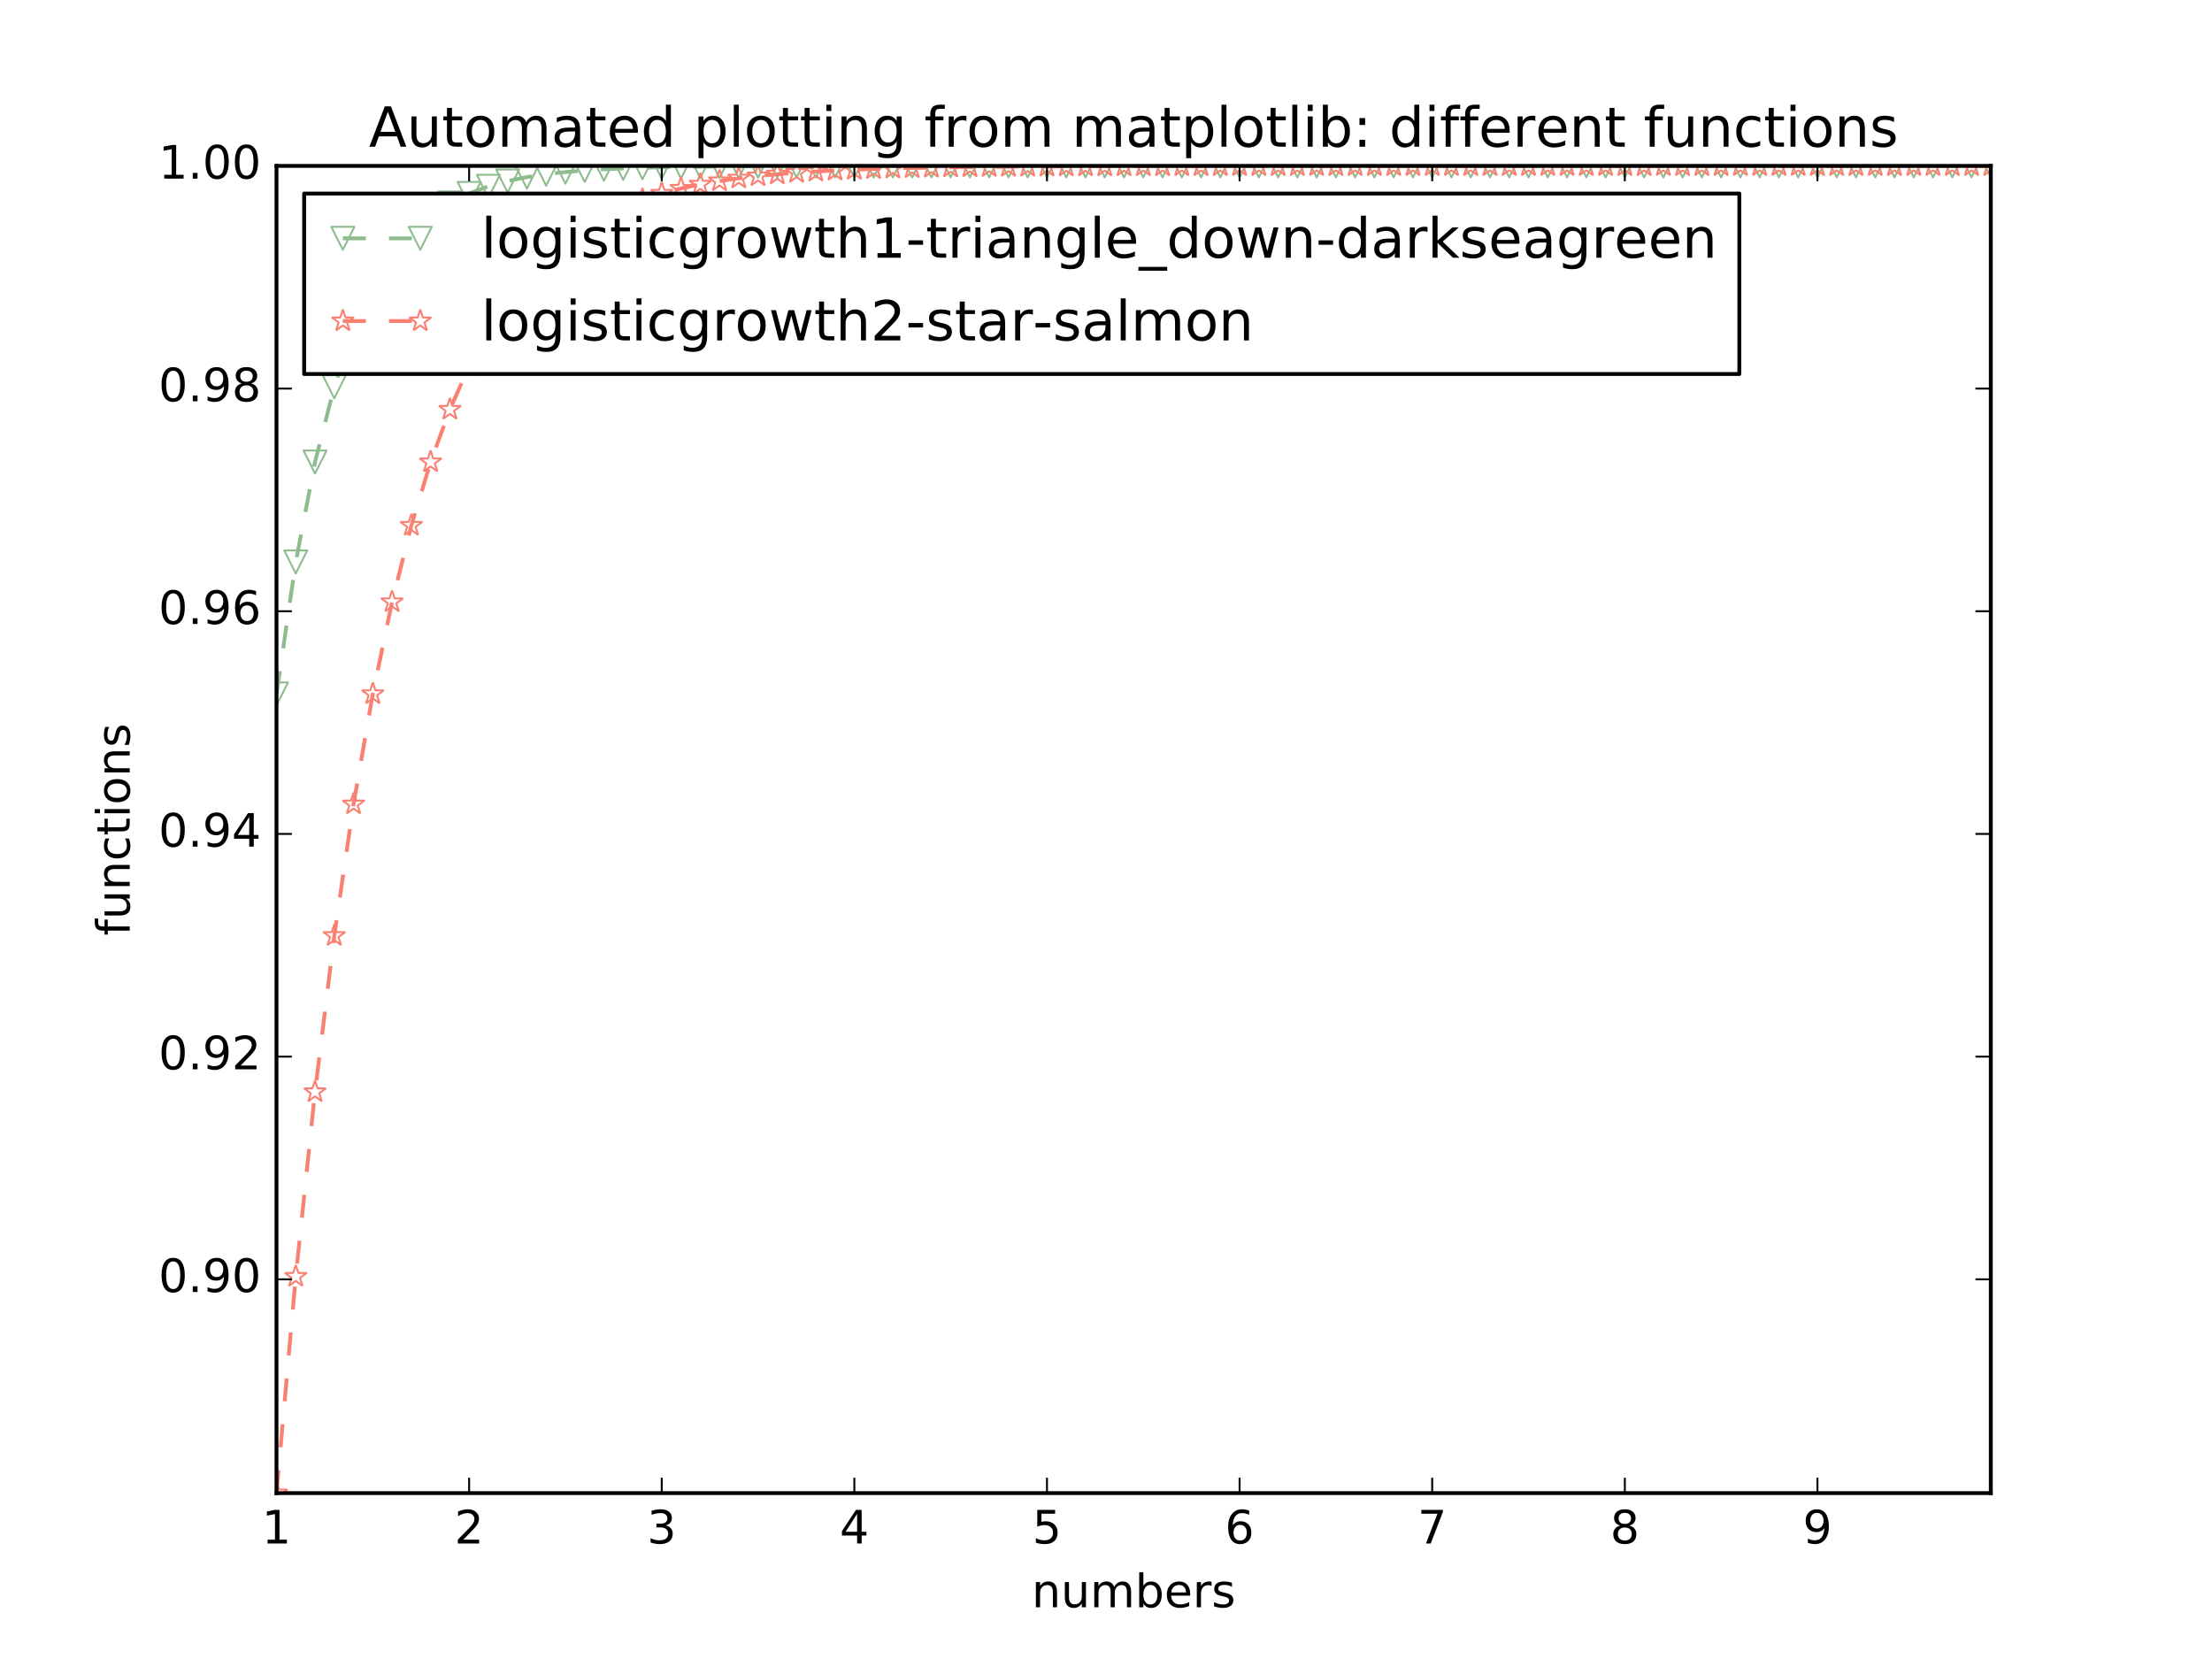 <?xml version="1.0" encoding="utf-8" standalone="no"?>
<!DOCTYPE svg PUBLIC "-//W3C//DTD SVG 1.1//EN"
  "http://www.w3.org/Graphics/SVG/1.1/DTD/svg11.dtd">
<!-- Created with matplotlib (http://matplotlib.org/) -->
<svg height="432pt" version="1.1" viewBox="0 0 576 432" width="576pt" xmlns="http://www.w3.org/2000/svg" xmlns:xlink="http://www.w3.org/1999/xlink">
 <defs>
  <style type="text/css">
*{stroke-linecap:butt;stroke-linejoin:round;stroke-miterlimit:100000;}
  </style>
 </defs>
 <g id="figure_1">
  <g id="patch_1">
   <path d="M 0 432 
L 576 432 
L 576 0 
L 0 0 
z
" style="fill:#ffffff;"/>
  </g>
  <g id="axes_1">
   <g id="patch_2">
    <path d="M 72 388.8 
L 518.4 388.8 
L 518.4 43.2 
L 72 43.2 
z
" style="fill:#ffffff;"/>
   </g>
   <g id="line2d_1">
    <path clip-path="url(#pfd5f16950a)" d="M 72 180.7 
L 77.016 146.33 
L 82.031 120.312 
L 87.047 100.722 
L 92.063 86.034 
L 97.079 75.054 
L 102.094 66.865 
L 107.11 60.769 
L 112.126 56.236 
L 117.142 52.868 
L 122.157 50.369 
L 127.173 48.514 
L 132.189 47.139 
L 137.204 46.119 
L 142.22 45.363 
L 147.236 44.803 
L 152.252 44.387 
L 157.267 44.08 
L 162.283 43.852 
L 167.299 43.683 
L 172.315 43.558 
L 177.33 43.465 
L 182.346 43.396 
L 187.362 43.345 
L 192.378 43.308 
L 197.393 43.28 
L 202.409 43.259 
L 207.425 43.244 
L 212.44 43.232 
L 217.456 43.224 
L 222.472 43.218 
L 227.488 43.213 
L 232.503 43.21 
L 237.519 43.207 
L 242.535 43.205 
L 247.551 43.204 
L 252.566 43.203 
L 257.582 43.202 
L 262.598 43.202 
L 267.613 43.201 
L 272.629 43.201 
L 277.645 43.201 
L 282.661 43.2 
L 287.676 43.2 
L 292.692 43.2 
L 297.708 43.2 
L 302.724 43.2 
L 307.739 43.2 
L 312.755 43.2 
L 317.771 43.2 
L 322.787 43.2 
L 327.802 43.2 
L 332.818 43.2 
L 337.834 43.2 
L 342.849 43.2 
L 347.865 43.2 
L 352.881 43.2 
L 357.897 43.2 
L 362.912 43.2 
L 367.928 43.2 
L 372.944 43.2 
L 377.96 43.2 
L 382.975 43.2 
L 387.991 43.2 
L 393.007 43.2 
L 398.022 43.2 
L 403.038 43.2 
L 408.054 43.2 
L 413.07 43.2 
L 418.085 43.2 
L 423.101 43.2 
L 428.117 43.2 
L 433.133 43.2 
L 438.148 43.2 
L 443.164 43.2 
L 448.18 43.2 
L 453.196 43.2 
L 458.211 43.2 
L 463.227 43.2 
L 468.243 43.2 
L 473.258 43.2 
L 478.274 43.2 
L 483.29 43.2 
L 488.306 43.2 
L 493.321 43.2 
L 498.337 43.2 
L 503.353 43.2 
L 508.369 43.2 
L 513.384 43.2 
L 518.4 43.2 
" style="fill:none;stroke:#8fbc8f;stroke-dasharray:6,6;stroke-dashoffset:0.0;"/>
    <defs>
     <path d="M -0 3 
L 3 -3 
L -3 -3 
z
" id="m26976eacfb" style="stroke:#8fbc8f;stroke-linejoin:miter;stroke-width:0.5;"/>
    </defs>
    <g clip-path="url(#pfd5f16950a)">
     <use style="fill:none;stroke:#8fbc8f;stroke-linejoin:miter;stroke-width:0.5;" x="72.0" xlink:href="#m26976eacfb" y="180.7"/>
     <use style="fill:none;stroke:#8fbc8f;stroke-linejoin:miter;stroke-width:0.5;" x="77.016" xlink:href="#m26976eacfb" y="146.33"/>
     <use style="fill:none;stroke:#8fbc8f;stroke-linejoin:miter;stroke-width:0.5;" x="82.031" xlink:href="#m26976eacfb" y="120.312"/>
     <use style="fill:none;stroke:#8fbc8f;stroke-linejoin:miter;stroke-width:0.5;" x="87.047" xlink:href="#m26976eacfb" y="100.722"/>
     <use style="fill:none;stroke:#8fbc8f;stroke-linejoin:miter;stroke-width:0.5;" x="92.063" xlink:href="#m26976eacfb" y="86.034"/>
     <use style="fill:none;stroke:#8fbc8f;stroke-linejoin:miter;stroke-width:0.5;" x="97.079" xlink:href="#m26976eacfb" y="75.054"/>
     <use style="fill:none;stroke:#8fbc8f;stroke-linejoin:miter;stroke-width:0.5;" x="102.094" xlink:href="#m26976eacfb" y="66.865"/>
     <use style="fill:none;stroke:#8fbc8f;stroke-linejoin:miter;stroke-width:0.5;" x="107.11" xlink:href="#m26976eacfb" y="60.769"/>
     <use style="fill:none;stroke:#8fbc8f;stroke-linejoin:miter;stroke-width:0.5;" x="112.126" xlink:href="#m26976eacfb" y="56.236"/>
     <use style="fill:none;stroke:#8fbc8f;stroke-linejoin:miter;stroke-width:0.5;" x="117.142" xlink:href="#m26976eacfb" y="52.868"/>
     <use style="fill:none;stroke:#8fbc8f;stroke-linejoin:miter;stroke-width:0.5;" x="122.157" xlink:href="#m26976eacfb" y="50.369"/>
     <use style="fill:none;stroke:#8fbc8f;stroke-linejoin:miter;stroke-width:0.5;" x="127.173" xlink:href="#m26976eacfb" y="48.514"/>
     <use style="fill:none;stroke:#8fbc8f;stroke-linejoin:miter;stroke-width:0.5;" x="132.189" xlink:href="#m26976eacfb" y="47.139"/>
     <use style="fill:none;stroke:#8fbc8f;stroke-linejoin:miter;stroke-width:0.5;" x="137.204" xlink:href="#m26976eacfb" y="46.119"/>
     <use style="fill:none;stroke:#8fbc8f;stroke-linejoin:miter;stroke-width:0.5;" x="142.22" xlink:href="#m26976eacfb" y="45.363"/>
     <use style="fill:none;stroke:#8fbc8f;stroke-linejoin:miter;stroke-width:0.5;" x="147.236" xlink:href="#m26976eacfb" y="44.803"/>
     <use style="fill:none;stroke:#8fbc8f;stroke-linejoin:miter;stroke-width:0.5;" x="152.252" xlink:href="#m26976eacfb" y="44.387"/>
     <use style="fill:none;stroke:#8fbc8f;stroke-linejoin:miter;stroke-width:0.5;" x="157.267" xlink:href="#m26976eacfb" y="44.08"/>
     <use style="fill:none;stroke:#8fbc8f;stroke-linejoin:miter;stroke-width:0.5;" x="162.283" xlink:href="#m26976eacfb" y="43.852"/>
     <use style="fill:none;stroke:#8fbc8f;stroke-linejoin:miter;stroke-width:0.5;" x="167.299" xlink:href="#m26976eacfb" y="43.683"/>
     <use style="fill:none;stroke:#8fbc8f;stroke-linejoin:miter;stroke-width:0.5;" x="172.315" xlink:href="#m26976eacfb" y="43.558"/>
     <use style="fill:none;stroke:#8fbc8f;stroke-linejoin:miter;stroke-width:0.5;" x="177.33" xlink:href="#m26976eacfb" y="43.465"/>
     <use style="fill:none;stroke:#8fbc8f;stroke-linejoin:miter;stroke-width:0.5;" x="182.346" xlink:href="#m26976eacfb" y="43.396"/>
     <use style="fill:none;stroke:#8fbc8f;stroke-linejoin:miter;stroke-width:0.5;" x="187.362" xlink:href="#m26976eacfb" y="43.345"/>
     <use style="fill:none;stroke:#8fbc8f;stroke-linejoin:miter;stroke-width:0.5;" x="192.378" xlink:href="#m26976eacfb" y="43.308"/>
     <use style="fill:none;stroke:#8fbc8f;stroke-linejoin:miter;stroke-width:0.5;" x="197.393" xlink:href="#m26976eacfb" y="43.28"/>
     <use style="fill:none;stroke:#8fbc8f;stroke-linejoin:miter;stroke-width:0.5;" x="202.409" xlink:href="#m26976eacfb" y="43.259"/>
     <use style="fill:none;stroke:#8fbc8f;stroke-linejoin:miter;stroke-width:0.5;" x="207.425" xlink:href="#m26976eacfb" y="43.244"/>
     <use style="fill:none;stroke:#8fbc8f;stroke-linejoin:miter;stroke-width:0.5;" x="212.44" xlink:href="#m26976eacfb" y="43.232"/>
     <use style="fill:none;stroke:#8fbc8f;stroke-linejoin:miter;stroke-width:0.5;" x="217.456" xlink:href="#m26976eacfb" y="43.224"/>
     <use style="fill:none;stroke:#8fbc8f;stroke-linejoin:miter;stroke-width:0.5;" x="222.472" xlink:href="#m26976eacfb" y="43.218"/>
     <use style="fill:none;stroke:#8fbc8f;stroke-linejoin:miter;stroke-width:0.5;" x="227.488" xlink:href="#m26976eacfb" y="43.213"/>
     <use style="fill:none;stroke:#8fbc8f;stroke-linejoin:miter;stroke-width:0.5;" x="232.503" xlink:href="#m26976eacfb" y="43.21"/>
     <use style="fill:none;stroke:#8fbc8f;stroke-linejoin:miter;stroke-width:0.5;" x="237.519" xlink:href="#m26976eacfb" y="43.207"/>
     <use style="fill:none;stroke:#8fbc8f;stroke-linejoin:miter;stroke-width:0.5;" x="242.535" xlink:href="#m26976eacfb" y="43.205"/>
     <use style="fill:none;stroke:#8fbc8f;stroke-linejoin:miter;stroke-width:0.5;" x="247.551" xlink:href="#m26976eacfb" y="43.204"/>
     <use style="fill:none;stroke:#8fbc8f;stroke-linejoin:miter;stroke-width:0.5;" x="252.566" xlink:href="#m26976eacfb" y="43.203"/>
     <use style="fill:none;stroke:#8fbc8f;stroke-linejoin:miter;stroke-width:0.5;" x="257.582" xlink:href="#m26976eacfb" y="43.202"/>
     <use style="fill:none;stroke:#8fbc8f;stroke-linejoin:miter;stroke-width:0.5;" x="262.598" xlink:href="#m26976eacfb" y="43.202"/>
     <use style="fill:none;stroke:#8fbc8f;stroke-linejoin:miter;stroke-width:0.5;" x="267.613" xlink:href="#m26976eacfb" y="43.201"/>
     <use style="fill:none;stroke:#8fbc8f;stroke-linejoin:miter;stroke-width:0.5;" x="272.629" xlink:href="#m26976eacfb" y="43.201"/>
     <use style="fill:none;stroke:#8fbc8f;stroke-linejoin:miter;stroke-width:0.5;" x="277.645" xlink:href="#m26976eacfb" y="43.201"/>
     <use style="fill:none;stroke:#8fbc8f;stroke-linejoin:miter;stroke-width:0.5;" x="282.661" xlink:href="#m26976eacfb" y="43.2"/>
     <use style="fill:none;stroke:#8fbc8f;stroke-linejoin:miter;stroke-width:0.5;" x="287.676" xlink:href="#m26976eacfb" y="43.2"/>
     <use style="fill:none;stroke:#8fbc8f;stroke-linejoin:miter;stroke-width:0.5;" x="292.692" xlink:href="#m26976eacfb" y="43.2"/>
     <use style="fill:none;stroke:#8fbc8f;stroke-linejoin:miter;stroke-width:0.5;" x="297.708" xlink:href="#m26976eacfb" y="43.2"/>
     <use style="fill:none;stroke:#8fbc8f;stroke-linejoin:miter;stroke-width:0.5;" x="302.724" xlink:href="#m26976eacfb" y="43.2"/>
     <use style="fill:none;stroke:#8fbc8f;stroke-linejoin:miter;stroke-width:0.5;" x="307.739" xlink:href="#m26976eacfb" y="43.2"/>
     <use style="fill:none;stroke:#8fbc8f;stroke-linejoin:miter;stroke-width:0.5;" x="312.755" xlink:href="#m26976eacfb" y="43.2"/>
     <use style="fill:none;stroke:#8fbc8f;stroke-linejoin:miter;stroke-width:0.5;" x="317.771" xlink:href="#m26976eacfb" y="43.2"/>
     <use style="fill:none;stroke:#8fbc8f;stroke-linejoin:miter;stroke-width:0.5;" x="322.787" xlink:href="#m26976eacfb" y="43.2"/>
     <use style="fill:none;stroke:#8fbc8f;stroke-linejoin:miter;stroke-width:0.5;" x="327.802" xlink:href="#m26976eacfb" y="43.2"/>
     <use style="fill:none;stroke:#8fbc8f;stroke-linejoin:miter;stroke-width:0.5;" x="332.818" xlink:href="#m26976eacfb" y="43.2"/>
     <use style="fill:none;stroke:#8fbc8f;stroke-linejoin:miter;stroke-width:0.5;" x="337.834" xlink:href="#m26976eacfb" y="43.2"/>
     <use style="fill:none;stroke:#8fbc8f;stroke-linejoin:miter;stroke-width:0.5;" x="342.849" xlink:href="#m26976eacfb" y="43.2"/>
     <use style="fill:none;stroke:#8fbc8f;stroke-linejoin:miter;stroke-width:0.5;" x="347.865" xlink:href="#m26976eacfb" y="43.2"/>
     <use style="fill:none;stroke:#8fbc8f;stroke-linejoin:miter;stroke-width:0.5;" x="352.881" xlink:href="#m26976eacfb" y="43.2"/>
     <use style="fill:none;stroke:#8fbc8f;stroke-linejoin:miter;stroke-width:0.5;" x="357.897" xlink:href="#m26976eacfb" y="43.2"/>
     <use style="fill:none;stroke:#8fbc8f;stroke-linejoin:miter;stroke-width:0.5;" x="362.912" xlink:href="#m26976eacfb" y="43.2"/>
     <use style="fill:none;stroke:#8fbc8f;stroke-linejoin:miter;stroke-width:0.5;" x="367.928" xlink:href="#m26976eacfb" y="43.2"/>
     <use style="fill:none;stroke:#8fbc8f;stroke-linejoin:miter;stroke-width:0.5;" x="372.944" xlink:href="#m26976eacfb" y="43.2"/>
     <use style="fill:none;stroke:#8fbc8f;stroke-linejoin:miter;stroke-width:0.5;" x="377.96" xlink:href="#m26976eacfb" y="43.2"/>
     <use style="fill:none;stroke:#8fbc8f;stroke-linejoin:miter;stroke-width:0.5;" x="382.975" xlink:href="#m26976eacfb" y="43.2"/>
     <use style="fill:none;stroke:#8fbc8f;stroke-linejoin:miter;stroke-width:0.5;" x="387.991" xlink:href="#m26976eacfb" y="43.2"/>
     <use style="fill:none;stroke:#8fbc8f;stroke-linejoin:miter;stroke-width:0.5;" x="393.007" xlink:href="#m26976eacfb" y="43.2"/>
     <use style="fill:none;stroke:#8fbc8f;stroke-linejoin:miter;stroke-width:0.5;" x="398.022" xlink:href="#m26976eacfb" y="43.2"/>
     <use style="fill:none;stroke:#8fbc8f;stroke-linejoin:miter;stroke-width:0.5;" x="403.038" xlink:href="#m26976eacfb" y="43.2"/>
     <use style="fill:none;stroke:#8fbc8f;stroke-linejoin:miter;stroke-width:0.5;" x="408.054" xlink:href="#m26976eacfb" y="43.2"/>
     <use style="fill:none;stroke:#8fbc8f;stroke-linejoin:miter;stroke-width:0.5;" x="413.07" xlink:href="#m26976eacfb" y="43.2"/>
     <use style="fill:none;stroke:#8fbc8f;stroke-linejoin:miter;stroke-width:0.5;" x="418.085" xlink:href="#m26976eacfb" y="43.2"/>
     <use style="fill:none;stroke:#8fbc8f;stroke-linejoin:miter;stroke-width:0.5;" x="423.101" xlink:href="#m26976eacfb" y="43.2"/>
     <use style="fill:none;stroke:#8fbc8f;stroke-linejoin:miter;stroke-width:0.5;" x="428.117" xlink:href="#m26976eacfb" y="43.2"/>
     <use style="fill:none;stroke:#8fbc8f;stroke-linejoin:miter;stroke-width:0.5;" x="433.133" xlink:href="#m26976eacfb" y="43.2"/>
     <use style="fill:none;stroke:#8fbc8f;stroke-linejoin:miter;stroke-width:0.5;" x="438.148" xlink:href="#m26976eacfb" y="43.2"/>
     <use style="fill:none;stroke:#8fbc8f;stroke-linejoin:miter;stroke-width:0.5;" x="443.164" xlink:href="#m26976eacfb" y="43.2"/>
     <use style="fill:none;stroke:#8fbc8f;stroke-linejoin:miter;stroke-width:0.5;" x="448.18" xlink:href="#m26976eacfb" y="43.2"/>
     <use style="fill:none;stroke:#8fbc8f;stroke-linejoin:miter;stroke-width:0.5;" x="453.196" xlink:href="#m26976eacfb" y="43.2"/>
     <use style="fill:none;stroke:#8fbc8f;stroke-linejoin:miter;stroke-width:0.5;" x="458.211" xlink:href="#m26976eacfb" y="43.2"/>
     <use style="fill:none;stroke:#8fbc8f;stroke-linejoin:miter;stroke-width:0.5;" x="463.227" xlink:href="#m26976eacfb" y="43.2"/>
     <use style="fill:none;stroke:#8fbc8f;stroke-linejoin:miter;stroke-width:0.5;" x="468.243" xlink:href="#m26976eacfb" y="43.2"/>
     <use style="fill:none;stroke:#8fbc8f;stroke-linejoin:miter;stroke-width:0.5;" x="473.258" xlink:href="#m26976eacfb" y="43.2"/>
     <use style="fill:none;stroke:#8fbc8f;stroke-linejoin:miter;stroke-width:0.5;" x="478.274" xlink:href="#m26976eacfb" y="43.2"/>
     <use style="fill:none;stroke:#8fbc8f;stroke-linejoin:miter;stroke-width:0.5;" x="483.29" xlink:href="#m26976eacfb" y="43.2"/>
     <use style="fill:none;stroke:#8fbc8f;stroke-linejoin:miter;stroke-width:0.5;" x="488.306" xlink:href="#m26976eacfb" y="43.2"/>
     <use style="fill:none;stroke:#8fbc8f;stroke-linejoin:miter;stroke-width:0.5;" x="493.321" xlink:href="#m26976eacfb" y="43.2"/>
     <use style="fill:none;stroke:#8fbc8f;stroke-linejoin:miter;stroke-width:0.5;" x="498.337" xlink:href="#m26976eacfb" y="43.2"/>
     <use style="fill:none;stroke:#8fbc8f;stroke-linejoin:miter;stroke-width:0.5;" x="503.353" xlink:href="#m26976eacfb" y="43.2"/>
     <use style="fill:none;stroke:#8fbc8f;stroke-linejoin:miter;stroke-width:0.5;" x="508.369" xlink:href="#m26976eacfb" y="43.2"/>
     <use style="fill:none;stroke:#8fbc8f;stroke-linejoin:miter;stroke-width:0.5;" x="513.384" xlink:href="#m26976eacfb" y="43.2"/>
     <use style="fill:none;stroke:#8fbc8f;stroke-linejoin:miter;stroke-width:0.5;" x="518.4" xlink:href="#m26976eacfb" y="43.2"/>
    </g>
   </g>
   <g id="line2d_2">
    <path clip-path="url(#pfd5f16950a)" d="M 72 388.8 
L 77.016 332.402 
L 82.031 284.339 
L 87.047 243.65 
L 92.063 209.398 
L 97.079 180.7 
L 102.094 156.752 
L 107.11 136.833 
L 112.126 120.312 
L 117.142 106.639 
L 122.157 95.347 
L 127.173 86.034 
L 132.189 78.363 
L 137.204 72.053 
L 142.22 66.865 
L 147.236 62.604 
L 152.252 59.106 
L 157.267 56.236 
L 162.283 53.882 
L 167.299 51.951 
L 172.315 50.369 
L 177.33 49.072 
L 182.346 48.009 
L 187.362 47.139 
L 192.378 46.426 
L 197.393 45.841 
L 202.409 45.363 
L 207.425 44.971 
L 212.44 44.65 
L 217.456 44.387 
L 222.472 44.172 
L 227.488 43.996 
L 232.503 43.852 
L 237.519 43.734 
L 242.535 43.637 
L 247.551 43.558 
L 252.566 43.493 
L 257.582 43.44 
L 262.598 43.396 
L 267.613 43.361 
L 272.629 43.332 
L 277.645 43.308 
L 282.661 43.288 
L 287.676 43.272 
L 292.692 43.259 
L 297.708 43.248 
L 302.724 43.24 
L 307.739 43.232 
L 312.755 43.227 
L 317.771 43.222 
L 322.787 43.218 
L 327.802 43.215 
L 332.818 43.212 
L 337.834 43.21 
L 342.849 43.208 
L 347.865 43.207 
L 352.881 43.205 
L 357.897 43.204 
L 362.912 43.204 
L 367.928 43.203 
L 372.944 43.202 
L 377.96 43.202 
L 382.975 43.202 
L 387.991 43.201 
L 393.007 43.201 
L 398.022 43.201 
L 403.038 43.201 
L 408.054 43.201 
L 413.07 43.2 
L 418.085 43.2 
L 423.101 43.2 
L 428.117 43.2 
L 433.133 43.2 
L 438.148 43.2 
L 443.164 43.2 
L 448.18 43.2 
L 453.196 43.2 
L 458.211 43.2 
L 463.227 43.2 
L 468.243 43.2 
L 473.258 43.2 
L 478.274 43.2 
L 483.29 43.2 
L 488.306 43.2 
L 493.321 43.2 
L 498.337 43.2 
L 503.353 43.2 
L 508.369 43.2 
L 513.384 43.2 
L 518.4 43.2 
" style="fill:none;stroke:#fa8072;stroke-dasharray:6,6;stroke-dashoffset:0.0;"/>
    <defs>
     <path d="M 0 -3 
L -0.674 -0.927 
L -2.853 -0.927 
L -1.09 0.354 
L -1.763 2.427 
L -0 1.146 
L 1.763 2.427 
L 1.09 0.354 
L 2.853 -0.927 
L 0.674 -0.927 
z
" id="mf49f13108b" style="stroke:#fa8072;stroke-linejoin:bevel;stroke-width:0.5;"/>
    </defs>
    <g clip-path="url(#pfd5f16950a)">
     <use style="fill:none;stroke:#fa8072;stroke-linejoin:bevel;stroke-width:0.5;" x="72.0" xlink:href="#mf49f13108b" y="388.8"/>
     <use style="fill:none;stroke:#fa8072;stroke-linejoin:bevel;stroke-width:0.5;" x="77.016" xlink:href="#mf49f13108b" y="332.402"/>
     <use style="fill:none;stroke:#fa8072;stroke-linejoin:bevel;stroke-width:0.5;" x="82.031" xlink:href="#mf49f13108b" y="284.339"/>
     <use style="fill:none;stroke:#fa8072;stroke-linejoin:bevel;stroke-width:0.5;" x="87.047" xlink:href="#mf49f13108b" y="243.65"/>
     <use style="fill:none;stroke:#fa8072;stroke-linejoin:bevel;stroke-width:0.5;" x="92.063" xlink:href="#mf49f13108b" y="209.398"/>
     <use style="fill:none;stroke:#fa8072;stroke-linejoin:bevel;stroke-width:0.5;" x="97.079" xlink:href="#mf49f13108b" y="180.7"/>
     <use style="fill:none;stroke:#fa8072;stroke-linejoin:bevel;stroke-width:0.5;" x="102.094" xlink:href="#mf49f13108b" y="156.752"/>
     <use style="fill:none;stroke:#fa8072;stroke-linejoin:bevel;stroke-width:0.5;" x="107.11" xlink:href="#mf49f13108b" y="136.833"/>
     <use style="fill:none;stroke:#fa8072;stroke-linejoin:bevel;stroke-width:0.5;" x="112.126" xlink:href="#mf49f13108b" y="120.312"/>
     <use style="fill:none;stroke:#fa8072;stroke-linejoin:bevel;stroke-width:0.5;" x="117.142" xlink:href="#mf49f13108b" y="106.639"/>
     <use style="fill:none;stroke:#fa8072;stroke-linejoin:bevel;stroke-width:0.5;" x="122.157" xlink:href="#mf49f13108b" y="95.347"/>
     <use style="fill:none;stroke:#fa8072;stroke-linejoin:bevel;stroke-width:0.5;" x="127.173" xlink:href="#mf49f13108b" y="86.034"/>
     <use style="fill:none;stroke:#fa8072;stroke-linejoin:bevel;stroke-width:0.5;" x="132.189" xlink:href="#mf49f13108b" y="78.363"/>
     <use style="fill:none;stroke:#fa8072;stroke-linejoin:bevel;stroke-width:0.5;" x="137.204" xlink:href="#mf49f13108b" y="72.053"/>
     <use style="fill:none;stroke:#fa8072;stroke-linejoin:bevel;stroke-width:0.5;" x="142.22" xlink:href="#mf49f13108b" y="66.865"/>
     <use style="fill:none;stroke:#fa8072;stroke-linejoin:bevel;stroke-width:0.5;" x="147.236" xlink:href="#mf49f13108b" y="62.604"/>
     <use style="fill:none;stroke:#fa8072;stroke-linejoin:bevel;stroke-width:0.5;" x="152.252" xlink:href="#mf49f13108b" y="59.106"/>
     <use style="fill:none;stroke:#fa8072;stroke-linejoin:bevel;stroke-width:0.5;" x="157.267" xlink:href="#mf49f13108b" y="56.236"/>
     <use style="fill:none;stroke:#fa8072;stroke-linejoin:bevel;stroke-width:0.5;" x="162.283" xlink:href="#mf49f13108b" y="53.882"/>
     <use style="fill:none;stroke:#fa8072;stroke-linejoin:bevel;stroke-width:0.5;" x="167.299" xlink:href="#mf49f13108b" y="51.951"/>
     <use style="fill:none;stroke:#fa8072;stroke-linejoin:bevel;stroke-width:0.5;" x="172.315" xlink:href="#mf49f13108b" y="50.369"/>
     <use style="fill:none;stroke:#fa8072;stroke-linejoin:bevel;stroke-width:0.5;" x="177.33" xlink:href="#mf49f13108b" y="49.072"/>
     <use style="fill:none;stroke:#fa8072;stroke-linejoin:bevel;stroke-width:0.5;" x="182.346" xlink:href="#mf49f13108b" y="48.009"/>
     <use style="fill:none;stroke:#fa8072;stroke-linejoin:bevel;stroke-width:0.5;" x="187.362" xlink:href="#mf49f13108b" y="47.139"/>
     <use style="fill:none;stroke:#fa8072;stroke-linejoin:bevel;stroke-width:0.5;" x="192.378" xlink:href="#mf49f13108b" y="46.426"/>
     <use style="fill:none;stroke:#fa8072;stroke-linejoin:bevel;stroke-width:0.5;" x="197.393" xlink:href="#mf49f13108b" y="45.841"/>
     <use style="fill:none;stroke:#fa8072;stroke-linejoin:bevel;stroke-width:0.5;" x="202.409" xlink:href="#mf49f13108b" y="45.363"/>
     <use style="fill:none;stroke:#fa8072;stroke-linejoin:bevel;stroke-width:0.5;" x="207.425" xlink:href="#mf49f13108b" y="44.971"/>
     <use style="fill:none;stroke:#fa8072;stroke-linejoin:bevel;stroke-width:0.5;" x="212.44" xlink:href="#mf49f13108b" y="44.65"/>
     <use style="fill:none;stroke:#fa8072;stroke-linejoin:bevel;stroke-width:0.5;" x="217.456" xlink:href="#mf49f13108b" y="44.387"/>
     <use style="fill:none;stroke:#fa8072;stroke-linejoin:bevel;stroke-width:0.5;" x="222.472" xlink:href="#mf49f13108b" y="44.172"/>
     <use style="fill:none;stroke:#fa8072;stroke-linejoin:bevel;stroke-width:0.5;" x="227.488" xlink:href="#mf49f13108b" y="43.996"/>
     <use style="fill:none;stroke:#fa8072;stroke-linejoin:bevel;stroke-width:0.5;" x="232.503" xlink:href="#mf49f13108b" y="43.852"/>
     <use style="fill:none;stroke:#fa8072;stroke-linejoin:bevel;stroke-width:0.5;" x="237.519" xlink:href="#mf49f13108b" y="43.734"/>
     <use style="fill:none;stroke:#fa8072;stroke-linejoin:bevel;stroke-width:0.5;" x="242.535" xlink:href="#mf49f13108b" y="43.637"/>
     <use style="fill:none;stroke:#fa8072;stroke-linejoin:bevel;stroke-width:0.5;" x="247.551" xlink:href="#mf49f13108b" y="43.558"/>
     <use style="fill:none;stroke:#fa8072;stroke-linejoin:bevel;stroke-width:0.5;" x="252.566" xlink:href="#mf49f13108b" y="43.493"/>
     <use style="fill:none;stroke:#fa8072;stroke-linejoin:bevel;stroke-width:0.5;" x="257.582" xlink:href="#mf49f13108b" y="43.44"/>
     <use style="fill:none;stroke:#fa8072;stroke-linejoin:bevel;stroke-width:0.5;" x="262.598" xlink:href="#mf49f13108b" y="43.396"/>
     <use style="fill:none;stroke:#fa8072;stroke-linejoin:bevel;stroke-width:0.5;" x="267.613" xlink:href="#mf49f13108b" y="43.361"/>
     <use style="fill:none;stroke:#fa8072;stroke-linejoin:bevel;stroke-width:0.5;" x="272.629" xlink:href="#mf49f13108b" y="43.332"/>
     <use style="fill:none;stroke:#fa8072;stroke-linejoin:bevel;stroke-width:0.5;" x="277.645" xlink:href="#mf49f13108b" y="43.308"/>
     <use style="fill:none;stroke:#fa8072;stroke-linejoin:bevel;stroke-width:0.5;" x="282.661" xlink:href="#mf49f13108b" y="43.288"/>
     <use style="fill:none;stroke:#fa8072;stroke-linejoin:bevel;stroke-width:0.5;" x="287.676" xlink:href="#mf49f13108b" y="43.272"/>
     <use style="fill:none;stroke:#fa8072;stroke-linejoin:bevel;stroke-width:0.5;" x="292.692" xlink:href="#mf49f13108b" y="43.259"/>
     <use style="fill:none;stroke:#fa8072;stroke-linejoin:bevel;stroke-width:0.5;" x="297.708" xlink:href="#mf49f13108b" y="43.248"/>
     <use style="fill:none;stroke:#fa8072;stroke-linejoin:bevel;stroke-width:0.5;" x="302.724" xlink:href="#mf49f13108b" y="43.24"/>
     <use style="fill:none;stroke:#fa8072;stroke-linejoin:bevel;stroke-width:0.5;" x="307.739" xlink:href="#mf49f13108b" y="43.232"/>
     <use style="fill:none;stroke:#fa8072;stroke-linejoin:bevel;stroke-width:0.5;" x="312.755" xlink:href="#mf49f13108b" y="43.227"/>
     <use style="fill:none;stroke:#fa8072;stroke-linejoin:bevel;stroke-width:0.5;" x="317.771" xlink:href="#mf49f13108b" y="43.222"/>
     <use style="fill:none;stroke:#fa8072;stroke-linejoin:bevel;stroke-width:0.5;" x="322.787" xlink:href="#mf49f13108b" y="43.218"/>
     <use style="fill:none;stroke:#fa8072;stroke-linejoin:bevel;stroke-width:0.5;" x="327.802" xlink:href="#mf49f13108b" y="43.215"/>
     <use style="fill:none;stroke:#fa8072;stroke-linejoin:bevel;stroke-width:0.5;" x="332.818" xlink:href="#mf49f13108b" y="43.212"/>
     <use style="fill:none;stroke:#fa8072;stroke-linejoin:bevel;stroke-width:0.5;" x="337.834" xlink:href="#mf49f13108b" y="43.21"/>
     <use style="fill:none;stroke:#fa8072;stroke-linejoin:bevel;stroke-width:0.5;" x="342.849" xlink:href="#mf49f13108b" y="43.208"/>
     <use style="fill:none;stroke:#fa8072;stroke-linejoin:bevel;stroke-width:0.5;" x="347.865" xlink:href="#mf49f13108b" y="43.207"/>
     <use style="fill:none;stroke:#fa8072;stroke-linejoin:bevel;stroke-width:0.5;" x="352.881" xlink:href="#mf49f13108b" y="43.205"/>
     <use style="fill:none;stroke:#fa8072;stroke-linejoin:bevel;stroke-width:0.5;" x="357.897" xlink:href="#mf49f13108b" y="43.204"/>
     <use style="fill:none;stroke:#fa8072;stroke-linejoin:bevel;stroke-width:0.5;" x="362.912" xlink:href="#mf49f13108b" y="43.204"/>
     <use style="fill:none;stroke:#fa8072;stroke-linejoin:bevel;stroke-width:0.5;" x="367.928" xlink:href="#mf49f13108b" y="43.203"/>
     <use style="fill:none;stroke:#fa8072;stroke-linejoin:bevel;stroke-width:0.5;" x="372.944" xlink:href="#mf49f13108b" y="43.202"/>
     <use style="fill:none;stroke:#fa8072;stroke-linejoin:bevel;stroke-width:0.5;" x="377.96" xlink:href="#mf49f13108b" y="43.202"/>
     <use style="fill:none;stroke:#fa8072;stroke-linejoin:bevel;stroke-width:0.5;" x="382.975" xlink:href="#mf49f13108b" y="43.202"/>
     <use style="fill:none;stroke:#fa8072;stroke-linejoin:bevel;stroke-width:0.5;" x="387.991" xlink:href="#mf49f13108b" y="43.201"/>
     <use style="fill:none;stroke:#fa8072;stroke-linejoin:bevel;stroke-width:0.5;" x="393.007" xlink:href="#mf49f13108b" y="43.201"/>
     <use style="fill:none;stroke:#fa8072;stroke-linejoin:bevel;stroke-width:0.5;" x="398.022" xlink:href="#mf49f13108b" y="43.201"/>
     <use style="fill:none;stroke:#fa8072;stroke-linejoin:bevel;stroke-width:0.5;" x="403.038" xlink:href="#mf49f13108b" y="43.201"/>
     <use style="fill:none;stroke:#fa8072;stroke-linejoin:bevel;stroke-width:0.5;" x="408.054" xlink:href="#mf49f13108b" y="43.201"/>
     <use style="fill:none;stroke:#fa8072;stroke-linejoin:bevel;stroke-width:0.5;" x="413.07" xlink:href="#mf49f13108b" y="43.2"/>
     <use style="fill:none;stroke:#fa8072;stroke-linejoin:bevel;stroke-width:0.5;" x="418.085" xlink:href="#mf49f13108b" y="43.2"/>
     <use style="fill:none;stroke:#fa8072;stroke-linejoin:bevel;stroke-width:0.5;" x="423.101" xlink:href="#mf49f13108b" y="43.2"/>
     <use style="fill:none;stroke:#fa8072;stroke-linejoin:bevel;stroke-width:0.5;" x="428.117" xlink:href="#mf49f13108b" y="43.2"/>
     <use style="fill:none;stroke:#fa8072;stroke-linejoin:bevel;stroke-width:0.5;" x="433.133" xlink:href="#mf49f13108b" y="43.2"/>
     <use style="fill:none;stroke:#fa8072;stroke-linejoin:bevel;stroke-width:0.5;" x="438.148" xlink:href="#mf49f13108b" y="43.2"/>
     <use style="fill:none;stroke:#fa8072;stroke-linejoin:bevel;stroke-width:0.5;" x="443.164" xlink:href="#mf49f13108b" y="43.2"/>
     <use style="fill:none;stroke:#fa8072;stroke-linejoin:bevel;stroke-width:0.5;" x="448.18" xlink:href="#mf49f13108b" y="43.2"/>
     <use style="fill:none;stroke:#fa8072;stroke-linejoin:bevel;stroke-width:0.5;" x="453.196" xlink:href="#mf49f13108b" y="43.2"/>
     <use style="fill:none;stroke:#fa8072;stroke-linejoin:bevel;stroke-width:0.5;" x="458.211" xlink:href="#mf49f13108b" y="43.2"/>
     <use style="fill:none;stroke:#fa8072;stroke-linejoin:bevel;stroke-width:0.5;" x="463.227" xlink:href="#mf49f13108b" y="43.2"/>
     <use style="fill:none;stroke:#fa8072;stroke-linejoin:bevel;stroke-width:0.5;" x="468.243" xlink:href="#mf49f13108b" y="43.2"/>
     <use style="fill:none;stroke:#fa8072;stroke-linejoin:bevel;stroke-width:0.5;" x="473.258" xlink:href="#mf49f13108b" y="43.2"/>
     <use style="fill:none;stroke:#fa8072;stroke-linejoin:bevel;stroke-width:0.5;" x="478.274" xlink:href="#mf49f13108b" y="43.2"/>
     <use style="fill:none;stroke:#fa8072;stroke-linejoin:bevel;stroke-width:0.5;" x="483.29" xlink:href="#mf49f13108b" y="43.2"/>
     <use style="fill:none;stroke:#fa8072;stroke-linejoin:bevel;stroke-width:0.5;" x="488.306" xlink:href="#mf49f13108b" y="43.2"/>
     <use style="fill:none;stroke:#fa8072;stroke-linejoin:bevel;stroke-width:0.5;" x="493.321" xlink:href="#mf49f13108b" y="43.2"/>
     <use style="fill:none;stroke:#fa8072;stroke-linejoin:bevel;stroke-width:0.5;" x="498.337" xlink:href="#mf49f13108b" y="43.2"/>
     <use style="fill:none;stroke:#fa8072;stroke-linejoin:bevel;stroke-width:0.5;" x="503.353" xlink:href="#mf49f13108b" y="43.2"/>
     <use style="fill:none;stroke:#fa8072;stroke-linejoin:bevel;stroke-width:0.5;" x="508.369" xlink:href="#mf49f13108b" y="43.2"/>
     <use style="fill:none;stroke:#fa8072;stroke-linejoin:bevel;stroke-width:0.5;" x="513.384" xlink:href="#mf49f13108b" y="43.2"/>
     <use style="fill:none;stroke:#fa8072;stroke-linejoin:bevel;stroke-width:0.5;" x="518.4" xlink:href="#mf49f13108b" y="43.2"/>
    </g>
   </g>
   <g id="patch_3">
    <path d="M 72 43.2 
L 518.4 43.2 
" style="fill:none;stroke:#000000;stroke-linecap:square;stroke-linejoin:miter;"/>
   </g>
   <g id="patch_4">
    <path d="M 518.4 388.8 
L 518.4 43.2 
" style="fill:none;stroke:#000000;stroke-linecap:square;stroke-linejoin:miter;"/>
   </g>
   <g id="patch_5">
    <path d="M 72 388.8 
L 518.4 388.8 
" style="fill:none;stroke:#000000;stroke-linecap:square;stroke-linejoin:miter;"/>
   </g>
   <g id="patch_6">
    <path d="M 72 388.8 
L 72 43.2 
" style="fill:none;stroke:#000000;stroke-linecap:square;stroke-linejoin:miter;"/>
   </g>
   <g id="matplotlib.axis_1">
    <g id="xtick_1">
     <g id="line2d_3">
      <defs>
       <path d="M 0 0 
L 0 -4 
" id="m516fab5e4a" style="stroke:#000000;stroke-width:0.5;"/>
      </defs>
      <g>
       <use style="stroke:#000000;stroke-width:0.5;" x="72.0" xlink:href="#m516fab5e4a" y="388.8"/>
      </g>
     </g>
     <g id="line2d_4">
      <defs>
       <path d="M 0 0 
L 0 4 
" id="mbc91e1006c" style="stroke:#000000;stroke-width:0.5;"/>
      </defs>
      <g>
       <use style="stroke:#000000;stroke-width:0.5;" x="72.0" xlink:href="#mbc91e1006c" y="43.2"/>
      </g>
     </g>
     <g id="text_1">
      <!-- 1 -->
      <defs>
       <path d="M 12.406 8.297 
L 28.516 8.297 
L 28.516 63.922 
L 10.984 60.406 
L 10.984 69.391 
L 28.422 72.906 
L 38.281 72.906 
L 38.281 8.297 
L 54.391 8.297 
L 54.391 0 
L 12.406 0 
z
" id="BitstreamVeraSans-Roman-31"/>
      </defs>
      <g transform="translate(68.183 401.918)scale(0.12 -0.12)">
       <use xlink:href="#BitstreamVeraSans-Roman-31"/>
      </g>
     </g>
    </g>
    <g id="xtick_2">
     <g id="line2d_5">
      <g>
       <use style="stroke:#000000;stroke-width:0.5;" x="122.157" xlink:href="#m516fab5e4a" y="388.8"/>
      </g>
     </g>
     <g id="line2d_6">
      <g>
       <use style="stroke:#000000;stroke-width:0.5;" x="122.157" xlink:href="#mbc91e1006c" y="43.2"/>
      </g>
     </g>
     <g id="text_2">
      <!-- 2 -->
      <defs>
       <path d="M 19.188 8.297 
L 53.609 8.297 
L 53.609 0 
L 7.328 0 
L 7.328 8.297 
Q 12.938 14.109 22.625 23.891 
Q 32.328 33.688 34.812 36.531 
Q 39.547 41.844 41.422 45.531 
Q 43.312 49.219 43.312 52.781 
Q 43.312 58.594 39.234 62.25 
Q 35.156 65.922 28.609 65.922 
Q 23.969 65.922 18.812 64.312 
Q 13.672 62.703 7.812 59.422 
L 7.812 69.391 
Q 13.766 71.781 18.938 73 
Q 24.125 74.219 28.422 74.219 
Q 39.75 74.219 46.484 68.547 
Q 53.219 62.891 53.219 53.422 
Q 53.219 48.922 51.531 44.891 
Q 49.859 40.875 45.406 35.406 
Q 44.188 33.984 37.641 27.219 
Q 31.109 20.453 19.188 8.297 
" id="BitstreamVeraSans-Roman-32"/>
      </defs>
      <g transform="translate(118.34 401.918)scale(0.12 -0.12)">
       <use xlink:href="#BitstreamVeraSans-Roman-32"/>
      </g>
     </g>
    </g>
    <g id="xtick_3">
     <g id="line2d_7">
      <g>
       <use style="stroke:#000000;stroke-width:0.5;" x="172.315" xlink:href="#m516fab5e4a" y="388.8"/>
      </g>
     </g>
     <g id="line2d_8">
      <g>
       <use style="stroke:#000000;stroke-width:0.5;" x="172.315" xlink:href="#mbc91e1006c" y="43.2"/>
      </g>
     </g>
     <g id="text_3">
      <!-- 3 -->
      <defs>
       <path d="M 40.578 39.312 
Q 47.656 37.797 51.625 33 
Q 55.609 28.219 55.609 21.188 
Q 55.609 10.406 48.188 4.484 
Q 40.766 -1.422 27.094 -1.422 
Q 22.516 -1.422 17.656 -0.516 
Q 12.797 0.391 7.625 2.203 
L 7.625 11.719 
Q 11.719 9.328 16.594 8.109 
Q 21.484 6.891 26.812 6.891 
Q 36.078 6.891 40.938 10.547 
Q 45.797 14.203 45.797 21.188 
Q 45.797 27.641 41.281 31.266 
Q 36.766 34.906 28.719 34.906 
L 20.219 34.906 
L 20.219 43.016 
L 29.109 43.016 
Q 36.375 43.016 40.234 45.922 
Q 44.094 48.828 44.094 54.297 
Q 44.094 59.906 40.109 62.906 
Q 36.141 65.922 28.719 65.922 
Q 24.656 65.922 20.016 65.031 
Q 15.375 64.156 9.812 62.312 
L 9.812 71.094 
Q 15.438 72.656 20.344 73.438 
Q 25.25 74.219 29.594 74.219 
Q 40.828 74.219 47.359 69.109 
Q 53.906 64.016 53.906 55.328 
Q 53.906 49.266 50.438 45.094 
Q 46.969 40.922 40.578 39.312 
" id="BitstreamVeraSans-Roman-33"/>
      </defs>
      <g transform="translate(168.497 401.918)scale(0.12 -0.12)">
       <use xlink:href="#BitstreamVeraSans-Roman-33"/>
      </g>
     </g>
    </g>
    <g id="xtick_4">
     <g id="line2d_9">
      <g>
       <use style="stroke:#000000;stroke-width:0.5;" x="222.472" xlink:href="#m516fab5e4a" y="388.8"/>
      </g>
     </g>
     <g id="line2d_10">
      <g>
       <use style="stroke:#000000;stroke-width:0.5;" x="222.472" xlink:href="#mbc91e1006c" y="43.2"/>
      </g>
     </g>
     <g id="text_4">
      <!-- 4 -->
      <defs>
       <path d="M 37.797 64.312 
L 12.891 25.391 
L 37.797 25.391 
z
M 35.203 72.906 
L 47.609 72.906 
L 47.609 25.391 
L 58.016 25.391 
L 58.016 17.188 
L 47.609 17.188 
L 47.609 0 
L 37.797 0 
L 37.797 17.188 
L 4.891 17.188 
L 4.891 26.703 
z
" id="BitstreamVeraSans-Roman-34"/>
      </defs>
      <g transform="translate(218.654 401.918)scale(0.12 -0.12)">
       <use xlink:href="#BitstreamVeraSans-Roman-34"/>
      </g>
     </g>
    </g>
    <g id="xtick_5">
     <g id="line2d_11">
      <g>
       <use style="stroke:#000000;stroke-width:0.5;" x="272.629" xlink:href="#m516fab5e4a" y="388.8"/>
      </g>
     </g>
     <g id="line2d_12">
      <g>
       <use style="stroke:#000000;stroke-width:0.5;" x="272.629" xlink:href="#mbc91e1006c" y="43.2"/>
      </g>
     </g>
     <g id="text_5">
      <!-- 5 -->
      <defs>
       <path d="M 10.797 72.906 
L 49.516 72.906 
L 49.516 64.594 
L 19.828 64.594 
L 19.828 46.734 
Q 21.969 47.469 24.109 47.828 
Q 26.266 48.188 28.422 48.188 
Q 40.625 48.188 47.75 41.5 
Q 54.891 34.812 54.891 23.391 
Q 54.891 11.625 47.562 5.094 
Q 40.234 -1.422 26.906 -1.422 
Q 22.312 -1.422 17.547 -0.641 
Q 12.797 0.141 7.719 1.703 
L 7.719 11.625 
Q 12.109 9.234 16.797 8.062 
Q 21.484 6.891 26.703 6.891 
Q 35.156 6.891 40.078 11.328 
Q 45.016 15.766 45.016 23.391 
Q 45.016 31 40.078 35.438 
Q 35.156 39.891 26.703 39.891 
Q 22.75 39.891 18.812 39.016 
Q 14.891 38.141 10.797 36.281 
z
" id="BitstreamVeraSans-Roman-35"/>
      </defs>
      <g transform="translate(268.812 401.918)scale(0.12 -0.12)">
       <use xlink:href="#BitstreamVeraSans-Roman-35"/>
      </g>
     </g>
    </g>
    <g id="xtick_6">
     <g id="line2d_13">
      <g>
       <use style="stroke:#000000;stroke-width:0.5;" x="322.787" xlink:href="#m516fab5e4a" y="388.8"/>
      </g>
     </g>
     <g id="line2d_14">
      <g>
       <use style="stroke:#000000;stroke-width:0.5;" x="322.787" xlink:href="#mbc91e1006c" y="43.2"/>
      </g>
     </g>
     <g id="text_6">
      <!-- 6 -->
      <defs>
       <path d="M 33.016 40.375 
Q 26.375 40.375 22.484 35.828 
Q 18.609 31.297 18.609 23.391 
Q 18.609 15.531 22.484 10.953 
Q 26.375 6.391 33.016 6.391 
Q 39.656 6.391 43.531 10.953 
Q 47.406 15.531 47.406 23.391 
Q 47.406 31.297 43.531 35.828 
Q 39.656 40.375 33.016 40.375 
M 52.594 71.297 
L 52.594 62.312 
Q 48.875 64.062 45.094 64.984 
Q 41.312 65.922 37.594 65.922 
Q 27.828 65.922 22.672 59.328 
Q 17.531 52.734 16.797 39.406 
Q 19.672 43.656 24.016 45.922 
Q 28.375 48.188 33.594 48.188 
Q 44.578 48.188 50.953 41.516 
Q 57.328 34.859 57.328 23.391 
Q 57.328 12.156 50.688 5.359 
Q 44.047 -1.422 33.016 -1.422 
Q 20.359 -1.422 13.672 8.266 
Q 6.984 17.969 6.984 36.375 
Q 6.984 53.656 15.188 63.938 
Q 23.391 74.219 37.203 74.219 
Q 40.922 74.219 44.703 73.484 
Q 48.484 72.75 52.594 71.297 
" id="BitstreamVeraSans-Roman-36"/>
      </defs>
      <g transform="translate(318.969 401.918)scale(0.12 -0.12)">
       <use xlink:href="#BitstreamVeraSans-Roman-36"/>
      </g>
     </g>
    </g>
    <g id="xtick_7">
     <g id="line2d_15">
      <g>
       <use style="stroke:#000000;stroke-width:0.5;" x="372.944" xlink:href="#m516fab5e4a" y="388.8"/>
      </g>
     </g>
     <g id="line2d_16">
      <g>
       <use style="stroke:#000000;stroke-width:0.5;" x="372.944" xlink:href="#mbc91e1006c" y="43.2"/>
      </g>
     </g>
     <g id="text_7">
      <!-- 7 -->
      <defs>
       <path d="M 8.203 72.906 
L 55.078 72.906 
L 55.078 68.703 
L 28.609 0 
L 18.312 0 
L 43.219 64.594 
L 8.203 64.594 
z
" id="BitstreamVeraSans-Roman-37"/>
      </defs>
      <g transform="translate(369.126 401.918)scale(0.12 -0.12)">
       <use xlink:href="#BitstreamVeraSans-Roman-37"/>
      </g>
     </g>
    </g>
    <g id="xtick_8">
     <g id="line2d_17">
      <g>
       <use style="stroke:#000000;stroke-width:0.5;" x="423.101" xlink:href="#m516fab5e4a" y="388.8"/>
      </g>
     </g>
     <g id="line2d_18">
      <g>
       <use style="stroke:#000000;stroke-width:0.5;" x="423.101" xlink:href="#mbc91e1006c" y="43.2"/>
      </g>
     </g>
     <g id="text_8">
      <!-- 8 -->
      <defs>
       <path d="M 31.781 34.625 
Q 24.75 34.625 20.719 30.859 
Q 16.703 27.094 16.703 20.516 
Q 16.703 13.922 20.719 10.156 
Q 24.75 6.391 31.781 6.391 
Q 38.812 6.391 42.859 10.172 
Q 46.922 13.969 46.922 20.516 
Q 46.922 27.094 42.891 30.859 
Q 38.875 34.625 31.781 34.625 
M 21.922 38.812 
Q 15.578 40.375 12.031 44.719 
Q 8.5 49.078 8.5 55.328 
Q 8.5 64.062 14.719 69.141 
Q 20.953 74.219 31.781 74.219 
Q 42.672 74.219 48.875 69.141 
Q 55.078 64.062 55.078 55.328 
Q 55.078 49.078 51.531 44.719 
Q 48 40.375 41.703 38.812 
Q 48.828 37.156 52.797 32.312 
Q 56.781 27.484 56.781 20.516 
Q 56.781 9.906 50.312 4.234 
Q 43.844 -1.422 31.781 -1.422 
Q 19.734 -1.422 13.25 4.234 
Q 6.781 9.906 6.781 20.516 
Q 6.781 27.484 10.781 32.312 
Q 14.797 37.156 21.922 38.812 
M 18.312 54.391 
Q 18.312 48.734 21.844 45.562 
Q 25.391 42.391 31.781 42.391 
Q 38.141 42.391 41.719 45.562 
Q 45.312 48.734 45.312 54.391 
Q 45.312 60.062 41.719 63.234 
Q 38.141 66.406 31.781 66.406 
Q 25.391 66.406 21.844 63.234 
Q 18.312 60.062 18.312 54.391 
" id="BitstreamVeraSans-Roman-38"/>
      </defs>
      <g transform="translate(419.284 401.918)scale(0.12 -0.12)">
       <use xlink:href="#BitstreamVeraSans-Roman-38"/>
      </g>
     </g>
    </g>
    <g id="xtick_9">
     <g id="line2d_19">
      <g>
       <use style="stroke:#000000;stroke-width:0.5;" x="473.258" xlink:href="#m516fab5e4a" y="388.8"/>
      </g>
     </g>
     <g id="line2d_20">
      <g>
       <use style="stroke:#000000;stroke-width:0.5;" x="473.258" xlink:href="#mbc91e1006c" y="43.2"/>
      </g>
     </g>
     <g id="text_9">
      <!-- 9 -->
      <defs>
       <path d="M 10.984 1.516 
L 10.984 10.5 
Q 14.703 8.734 18.5 7.812 
Q 22.312 6.891 25.984 6.891 
Q 35.75 6.891 40.891 13.453 
Q 46.047 20.016 46.781 33.406 
Q 43.953 29.203 39.594 26.953 
Q 35.25 24.703 29.984 24.703 
Q 19.047 24.703 12.672 31.312 
Q 6.297 37.938 6.297 49.422 
Q 6.297 60.641 12.938 67.422 
Q 19.578 74.219 30.609 74.219 
Q 43.266 74.219 49.922 64.516 
Q 56.594 54.828 56.594 36.375 
Q 56.594 19.141 48.406 8.859 
Q 40.234 -1.422 26.422 -1.422 
Q 22.703 -1.422 18.891 -0.688 
Q 15.094 0.047 10.984 1.516 
M 30.609 32.422 
Q 37.25 32.422 41.125 36.953 
Q 45.016 41.5 45.016 49.422 
Q 45.016 57.281 41.125 61.844 
Q 37.25 66.406 30.609 66.406 
Q 23.969 66.406 20.094 61.844 
Q 16.219 57.281 16.219 49.422 
Q 16.219 41.5 20.094 36.953 
Q 23.969 32.422 30.609 32.422 
" id="BitstreamVeraSans-Roman-39"/>
      </defs>
      <g transform="translate(469.441 401.918)scale(0.12 -0.12)">
       <use xlink:href="#BitstreamVeraSans-Roman-39"/>
      </g>
     </g>
    </g>
    <g id="text_10">
     <!-- numbers -->
     <defs>
      <path d="M 54.891 33.016 
L 54.891 0 
L 45.906 0 
L 45.906 32.719 
Q 45.906 40.484 42.875 44.328 
Q 39.844 48.188 33.797 48.188 
Q 26.516 48.188 22.312 43.547 
Q 18.109 38.922 18.109 30.906 
L 18.109 0 
L 9.078 0 
L 9.078 54.688 
L 18.109 54.688 
L 18.109 46.188 
Q 21.344 51.125 25.703 53.562 
Q 30.078 56 35.797 56 
Q 45.219 56 50.047 50.172 
Q 54.891 44.344 54.891 33.016 
" id="BitstreamVeraSans-Roman-6e"/>
      <path d="M 52 44.188 
Q 55.375 50.25 60.062 53.125 
Q 64.75 56 71.094 56 
Q 79.641 56 84.281 50.016 
Q 88.922 44.047 88.922 33.016 
L 88.922 0 
L 79.891 0 
L 79.891 32.719 
Q 79.891 40.578 77.094 44.375 
Q 74.312 48.188 68.609 48.188 
Q 61.625 48.188 57.562 43.547 
Q 53.516 38.922 53.516 30.906 
L 53.516 0 
L 44.484 0 
L 44.484 32.719 
Q 44.484 40.625 41.703 44.406 
Q 38.922 48.188 33.109 48.188 
Q 26.219 48.188 22.156 43.531 
Q 18.109 38.875 18.109 30.906 
L 18.109 0 
L 9.078 0 
L 9.078 54.688 
L 18.109 54.688 
L 18.109 46.188 
Q 21.188 51.219 25.484 53.609 
Q 29.781 56 35.688 56 
Q 41.656 56 45.828 52.969 
Q 50 49.953 52 44.188 
" id="BitstreamVeraSans-Roman-6d"/>
      <path d="M 56.203 29.594 
L 56.203 25.203 
L 14.891 25.203 
Q 15.484 15.922 20.484 11.062 
Q 25.484 6.203 34.422 6.203 
Q 39.594 6.203 44.453 7.469 
Q 49.312 8.734 54.109 11.281 
L 54.109 2.781 
Q 49.266 0.734 44.188 -0.344 
Q 39.109 -1.422 33.891 -1.422 
Q 20.797 -1.422 13.156 6.188 
Q 5.516 13.812 5.516 26.812 
Q 5.516 40.234 12.766 48.109 
Q 20.016 56 32.328 56 
Q 43.359 56 49.781 48.891 
Q 56.203 41.797 56.203 29.594 
M 47.219 32.234 
Q 47.125 39.594 43.094 43.984 
Q 39.062 48.391 32.422 48.391 
Q 24.906 48.391 20.391 44.141 
Q 15.875 39.891 15.188 32.172 
z
" id="BitstreamVeraSans-Roman-65"/>
      <path d="M 8.5 21.578 
L 8.5 54.688 
L 17.484 54.688 
L 17.484 21.922 
Q 17.484 14.156 20.5 10.266 
Q 23.531 6.391 29.594 6.391 
Q 36.859 6.391 41.078 11.031 
Q 45.312 15.672 45.312 23.688 
L 45.312 54.688 
L 54.297 54.688 
L 54.297 0 
L 45.312 0 
L 45.312 8.406 
Q 42.047 3.422 37.719 1 
Q 33.406 -1.422 27.688 -1.422 
Q 18.266 -1.422 13.375 4.438 
Q 8.5 10.297 8.5 21.578 
" id="BitstreamVeraSans-Roman-75"/>
      <path d="M 41.109 46.297 
Q 39.594 47.172 37.812 47.578 
Q 36.031 48 33.891 48 
Q 26.266 48 22.188 43.047 
Q 18.109 38.094 18.109 28.812 
L 18.109 0 
L 9.078 0 
L 9.078 54.688 
L 18.109 54.688 
L 18.109 46.188 
Q 20.953 51.172 25.484 53.578 
Q 30.031 56 36.531 56 
Q 37.453 56 38.578 55.875 
Q 39.703 55.766 41.062 55.516 
z
" id="BitstreamVeraSans-Roman-72"/>
      <path d="M 44.281 53.078 
L 44.281 44.578 
Q 40.484 46.531 36.375 47.5 
Q 32.281 48.484 27.875 48.484 
Q 21.188 48.484 17.844 46.438 
Q 14.5 44.391 14.5 40.281 
Q 14.5 37.156 16.891 35.375 
Q 19.281 33.594 26.516 31.984 
L 29.594 31.297 
Q 39.156 29.25 43.188 25.516 
Q 47.219 21.781 47.219 15.094 
Q 47.219 7.469 41.188 3.016 
Q 35.156 -1.422 24.609 -1.422 
Q 20.219 -1.422 15.453 -0.562 
Q 10.688 0.297 5.422 2 
L 5.422 11.281 
Q 10.406 8.688 15.234 7.391 
Q 20.062 6.109 24.812 6.109 
Q 31.156 6.109 34.562 8.281 
Q 37.984 10.453 37.984 14.406 
Q 37.984 18.062 35.516 20.016 
Q 33.062 21.969 24.703 23.781 
L 21.578 24.516 
Q 13.234 26.266 9.516 29.906 
Q 5.812 33.547 5.812 39.891 
Q 5.812 47.609 11.281 51.797 
Q 16.75 56 26.812 56 
Q 31.781 56 36.172 55.266 
Q 40.578 54.547 44.281 53.078 
" id="BitstreamVeraSans-Roman-73"/>
      <path d="M 48.688 27.297 
Q 48.688 37.203 44.609 42.844 
Q 40.531 48.484 33.406 48.484 
Q 26.266 48.484 22.188 42.844 
Q 18.109 37.203 18.109 27.297 
Q 18.109 17.391 22.188 11.75 
Q 26.266 6.109 33.406 6.109 
Q 40.531 6.109 44.609 11.75 
Q 48.688 17.391 48.688 27.297 
M 18.109 46.391 
Q 20.953 51.266 25.266 53.625 
Q 29.594 56 35.594 56 
Q 45.562 56 51.781 48.094 
Q 58.016 40.188 58.016 27.297 
Q 58.016 14.406 51.781 6.484 
Q 45.562 -1.422 35.594 -1.422 
Q 29.594 -1.422 25.266 0.953 
Q 20.953 3.328 18.109 8.203 
L 18.109 0 
L 9.078 0 
L 9.078 75.984 
L 18.109 75.984 
z
" id="BitstreamVeraSans-Roman-62"/>
     </defs>
     <g transform="translate(268.658 418.532)scale(0.12 -0.12)">
      <use xlink:href="#BitstreamVeraSans-Roman-6e"/>
      <use x="63.379" xlink:href="#BitstreamVeraSans-Roman-75"/>
      <use x="126.758" xlink:href="#BitstreamVeraSans-Roman-6d"/>
      <use x="224.17" xlink:href="#BitstreamVeraSans-Roman-62"/>
      <use x="287.646" xlink:href="#BitstreamVeraSans-Roman-65"/>
      <use x="349.17" xlink:href="#BitstreamVeraSans-Roman-72"/>
      <use x="390.283" xlink:href="#BitstreamVeraSans-Roman-73"/>
     </g>
    </g>
   </g>
   <g id="matplotlib.axis_2">
    <g id="ytick_1">
     <g id="line2d_21">
      <defs>
       <path d="M 0 0 
L 4 0 
" id="m9522ff0d95" style="stroke:#000000;stroke-width:0.5;"/>
      </defs>
      <g>
       <use style="stroke:#000000;stroke-width:0.5;" x="72.0" xlink:href="#m9522ff0d95" y="333.126"/>
      </g>
     </g>
     <g id="line2d_22">
      <defs>
       <path d="M 0 0 
L -4 0 
" id="mdd7740b975" style="stroke:#000000;stroke-width:0.5;"/>
      </defs>
      <g>
       <use style="stroke:#000000;stroke-width:0.5;" x="518.4" xlink:href="#mdd7740b975" y="333.126"/>
      </g>
     </g>
     <g id="text_11">
      <!-- 0.90 -->
      <defs>
       <path d="M 31.781 66.406 
Q 24.172 66.406 20.328 58.906 
Q 16.5 51.422 16.5 36.375 
Q 16.5 21.391 20.328 13.891 
Q 24.172 6.391 31.781 6.391 
Q 39.453 6.391 43.281 13.891 
Q 47.125 21.391 47.125 36.375 
Q 47.125 51.422 43.281 58.906 
Q 39.453 66.406 31.781 66.406 
M 31.781 74.219 
Q 44.047 74.219 50.516 64.516 
Q 56.984 54.828 56.984 36.375 
Q 56.984 17.969 50.516 8.266 
Q 44.047 -1.422 31.781 -1.422 
Q 19.531 -1.422 13.062 8.266 
Q 6.594 17.969 6.594 36.375 
Q 6.594 54.828 13.062 64.516 
Q 19.531 74.219 31.781 74.219 
" id="BitstreamVeraSans-Roman-30"/>
       <path d="M 10.688 12.406 
L 21 12.406 
L 21 0 
L 10.688 0 
z
" id="BitstreamVeraSans-Roman-2e"/>
      </defs>
      <g transform="translate(41.281 336.437)scale(0.12 -0.12)">
       <use xlink:href="#BitstreamVeraSans-Roman-30"/>
       <use x="63.623" xlink:href="#BitstreamVeraSans-Roman-2e"/>
       <use x="95.41" xlink:href="#BitstreamVeraSans-Roman-39"/>
       <use x="159.033" xlink:href="#BitstreamVeraSans-Roman-30"/>
      </g>
     </g>
    </g>
    <g id="ytick_2">
     <g id="line2d_23">
      <g>
       <use style="stroke:#000000;stroke-width:0.5;" x="72.0" xlink:href="#m9522ff0d95" y="275.141"/>
      </g>
     </g>
     <g id="line2d_24">
      <g>
       <use style="stroke:#000000;stroke-width:0.5;" x="518.4" xlink:href="#mdd7740b975" y="275.141"/>
      </g>
     </g>
     <g id="text_12">
      <!-- 0.92 -->
      <g transform="translate(41.281 278.452)scale(0.12 -0.12)">
       <use xlink:href="#BitstreamVeraSans-Roman-30"/>
       <use x="63.623" xlink:href="#BitstreamVeraSans-Roman-2e"/>
       <use x="95.41" xlink:href="#BitstreamVeraSans-Roman-39"/>
       <use x="159.033" xlink:href="#BitstreamVeraSans-Roman-32"/>
      </g>
     </g>
    </g>
    <g id="ytick_3">
     <g id="line2d_25">
      <g>
       <use style="stroke:#000000;stroke-width:0.5;" x="72.0" xlink:href="#m9522ff0d95" y="217.155"/>
      </g>
     </g>
     <g id="line2d_26">
      <g>
       <use style="stroke:#000000;stroke-width:0.5;" x="518.4" xlink:href="#mdd7740b975" y="217.155"/>
      </g>
     </g>
     <g id="text_13">
      <!-- 0.94 -->
      <g transform="translate(41.281 220.467)scale(0.12 -0.12)">
       <use xlink:href="#BitstreamVeraSans-Roman-30"/>
       <use x="63.623" xlink:href="#BitstreamVeraSans-Roman-2e"/>
       <use x="95.41" xlink:href="#BitstreamVeraSans-Roman-39"/>
       <use x="159.033" xlink:href="#BitstreamVeraSans-Roman-34"/>
      </g>
     </g>
    </g>
    <g id="ytick_4">
     <g id="line2d_27">
      <g>
       <use style="stroke:#000000;stroke-width:0.5;" x="72.0" xlink:href="#m9522ff0d95" y="159.17"/>
      </g>
     </g>
     <g id="line2d_28">
      <g>
       <use style="stroke:#000000;stroke-width:0.5;" x="518.4" xlink:href="#mdd7740b975" y="159.17"/>
      </g>
     </g>
     <g id="text_14">
      <!-- 0.96 -->
      <g transform="translate(41.281 162.482)scale(0.12 -0.12)">
       <use xlink:href="#BitstreamVeraSans-Roman-30"/>
       <use x="63.623" xlink:href="#BitstreamVeraSans-Roman-2e"/>
       <use x="95.41" xlink:href="#BitstreamVeraSans-Roman-39"/>
       <use x="159.033" xlink:href="#BitstreamVeraSans-Roman-36"/>
      </g>
     </g>
    </g>
    <g id="ytick_5">
     <g id="line2d_29">
      <g>
       <use style="stroke:#000000;stroke-width:0.5;" x="72.0" xlink:href="#m9522ff0d95" y="101.185"/>
      </g>
     </g>
     <g id="line2d_30">
      <g>
       <use style="stroke:#000000;stroke-width:0.5;" x="518.4" xlink:href="#mdd7740b975" y="101.185"/>
      </g>
     </g>
     <g id="text_15">
      <!-- 0.98 -->
      <g transform="translate(41.281 104.496)scale(0.12 -0.12)">
       <use xlink:href="#BitstreamVeraSans-Roman-30"/>
       <use x="63.623" xlink:href="#BitstreamVeraSans-Roman-2e"/>
       <use x="95.41" xlink:href="#BitstreamVeraSans-Roman-39"/>
       <use x="159.033" xlink:href="#BitstreamVeraSans-Roman-38"/>
      </g>
     </g>
    </g>
    <g id="ytick_6">
     <g id="text_16">
      <!-- 1.00 -->
      <g transform="translate(41.281 46.511)scale(0.12 -0.12)">
       <use xlink:href="#BitstreamVeraSans-Roman-31"/>
       <use x="63.623" xlink:href="#BitstreamVeraSans-Roman-2e"/>
       <use x="95.41" xlink:href="#BitstreamVeraSans-Roman-30"/>
       <use x="159.033" xlink:href="#BitstreamVeraSans-Roman-30"/>
      </g>
     </g>
    </g>
    <g id="text_17">
     <!-- functions -->
     <defs>
      <path d="M 18.312 70.219 
L 18.312 54.688 
L 36.812 54.688 
L 36.812 47.703 
L 18.312 47.703 
L 18.312 18.016 
Q 18.312 11.328 20.141 9.422 
Q 21.969 7.516 27.594 7.516 
L 36.812 7.516 
L 36.812 0 
L 27.594 0 
Q 17.188 0 13.234 3.875 
Q 9.281 7.766 9.281 18.016 
L 9.281 47.703 
L 2.688 47.703 
L 2.688 54.688 
L 9.281 54.688 
L 9.281 70.219 
z
" id="BitstreamVeraSans-Roman-74"/>
      <path d="M 37.109 75.984 
L 37.109 68.5 
L 28.516 68.5 
Q 23.688 68.5 21.797 66.547 
Q 19.922 64.594 19.922 59.516 
L 19.922 54.688 
L 34.719 54.688 
L 34.719 47.703 
L 19.922 47.703 
L 19.922 0 
L 10.891 0 
L 10.891 47.703 
L 2.297 47.703 
L 2.297 54.688 
L 10.891 54.688 
L 10.891 58.5 
Q 10.891 67.625 15.141 71.797 
Q 19.391 75.984 28.609 75.984 
z
" id="BitstreamVeraSans-Roman-66"/>
      <path d="M 9.422 54.688 
L 18.406 54.688 
L 18.406 0 
L 9.422 0 
z
M 9.422 75.984 
L 18.406 75.984 
L 18.406 64.594 
L 9.422 64.594 
z
" id="BitstreamVeraSans-Roman-69"/>
      <path d="M 30.609 48.391 
Q 23.391 48.391 19.188 42.75 
Q 14.984 37.109 14.984 27.297 
Q 14.984 17.484 19.156 11.844 
Q 23.344 6.203 30.609 6.203 
Q 37.797 6.203 41.984 11.859 
Q 46.188 17.531 46.188 27.297 
Q 46.188 37.016 41.984 42.703 
Q 37.797 48.391 30.609 48.391 
M 30.609 56 
Q 42.328 56 49.016 48.375 
Q 55.719 40.766 55.719 27.297 
Q 55.719 13.875 49.016 6.219 
Q 42.328 -1.422 30.609 -1.422 
Q 18.844 -1.422 12.172 6.219 
Q 5.516 13.875 5.516 27.297 
Q 5.516 40.766 12.172 48.375 
Q 18.844 56 30.609 56 
" id="BitstreamVeraSans-Roman-6f"/>
      <path d="M 48.781 52.594 
L 48.781 44.188 
Q 44.969 46.297 41.141 47.344 
Q 37.312 48.391 33.406 48.391 
Q 24.656 48.391 19.812 42.844 
Q 14.984 37.312 14.984 27.297 
Q 14.984 17.281 19.812 11.734 
Q 24.656 6.203 33.406 6.203 
Q 37.312 6.203 41.141 7.25 
Q 44.969 8.297 48.781 10.406 
L 48.781 2.094 
Q 45.016 0.344 40.984 -0.531 
Q 36.969 -1.422 32.422 -1.422 
Q 20.062 -1.422 12.781 6.344 
Q 5.516 14.109 5.516 27.297 
Q 5.516 40.672 12.859 48.328 
Q 20.219 56 33.016 56 
Q 37.156 56 41.109 55.141 
Q 45.062 54.297 48.781 52.594 
" id="BitstreamVeraSans-Roman-63"/>
     </defs>
     <g transform="translate(33.786 243.635)rotate(-90.0)scale(0.12 -0.12)">
      <use xlink:href="#BitstreamVeraSans-Roman-66"/>
      <use x="35.205" xlink:href="#BitstreamVeraSans-Roman-75"/>
      <use x="98.584" xlink:href="#BitstreamVeraSans-Roman-6e"/>
      <use x="161.963" xlink:href="#BitstreamVeraSans-Roman-63"/>
      <use x="216.943" xlink:href="#BitstreamVeraSans-Roman-74"/>
      <use x="256.152" xlink:href="#BitstreamVeraSans-Roman-69"/>
      <use x="283.936" xlink:href="#BitstreamVeraSans-Roman-6f"/>
      <use x="345.117" xlink:href="#BitstreamVeraSans-Roman-6e"/>
      <use x="408.496" xlink:href="#BitstreamVeraSans-Roman-73"/>
     </g>
    </g>
   </g>
   <g id="text_18">
    <!-- Automated plotting from matplotlib: different functions -->
    <defs>
     <path id="BitstreamVeraSans-Roman-20"/>
     <path d="M 9.422 75.984 
L 18.406 75.984 
L 18.406 0 
L 9.422 0 
z
" id="BitstreamVeraSans-Roman-6c"/>
     <path d="M 11.719 12.406 
L 22.016 12.406 
L 22.016 0 
L 11.719 0 
z
M 11.719 51.703 
L 22.016 51.703 
L 22.016 39.312 
L 11.719 39.312 
z
" id="BitstreamVeraSans-Roman-3a"/>
     <path d="M 34.188 63.188 
L 20.797 26.906 
L 47.609 26.906 
z
M 28.609 72.906 
L 39.797 72.906 
L 67.578 0 
L 57.328 0 
L 50.688 18.703 
L 17.828 18.703 
L 11.188 0 
L 0.781 0 
z
" id="BitstreamVeraSans-Roman-41"/>
     <path d="M 45.406 46.391 
L 45.406 75.984 
L 54.391 75.984 
L 54.391 0 
L 45.406 0 
L 45.406 8.203 
Q 42.578 3.328 38.25 0.953 
Q 33.938 -1.422 27.875 -1.422 
Q 17.969 -1.422 11.734 6.484 
Q 5.516 14.406 5.516 27.297 
Q 5.516 40.188 11.734 48.094 
Q 17.969 56 27.875 56 
Q 33.938 56 38.25 53.625 
Q 42.578 51.266 45.406 46.391 
M 14.797 27.297 
Q 14.797 17.391 18.875 11.75 
Q 22.953 6.109 30.078 6.109 
Q 37.203 6.109 41.297 11.75 
Q 45.406 17.391 45.406 27.297 
Q 45.406 37.203 41.297 42.844 
Q 37.203 48.484 30.078 48.484 
Q 22.953 48.484 18.875 42.844 
Q 14.797 37.203 14.797 27.297 
" id="BitstreamVeraSans-Roman-64"/>
     <path d="M 45.406 27.984 
Q 45.406 37.75 41.375 43.109 
Q 37.359 48.484 30.078 48.484 
Q 22.859 48.484 18.828 43.109 
Q 14.797 37.75 14.797 27.984 
Q 14.797 18.266 18.828 12.891 
Q 22.859 7.516 30.078 7.516 
Q 37.359 7.516 41.375 12.891 
Q 45.406 18.266 45.406 27.984 
M 54.391 6.781 
Q 54.391 -7.172 48.188 -13.984 
Q 42 -20.797 29.203 -20.797 
Q 24.469 -20.797 20.266 -20.094 
Q 16.062 -19.391 12.109 -17.922 
L 12.109 -9.188 
Q 16.062 -11.328 19.922 -12.344 
Q 23.781 -13.375 27.781 -13.375 
Q 36.625 -13.375 41.016 -8.766 
Q 45.406 -4.156 45.406 5.172 
L 45.406 9.625 
Q 42.625 4.781 38.281 2.391 
Q 33.938 0 27.875 0 
Q 17.828 0 11.672 7.656 
Q 5.516 15.328 5.516 27.984 
Q 5.516 40.672 11.672 48.328 
Q 17.828 56 27.875 56 
Q 33.938 56 38.281 53.609 
Q 42.625 51.219 45.406 46.391 
L 45.406 54.688 
L 54.391 54.688 
z
" id="BitstreamVeraSans-Roman-67"/>
     <path d="M 34.281 27.484 
Q 23.391 27.484 19.188 25 
Q 14.984 22.516 14.984 16.5 
Q 14.984 11.719 18.141 8.906 
Q 21.297 6.109 26.703 6.109 
Q 34.188 6.109 38.703 11.406 
Q 43.219 16.703 43.219 25.484 
L 43.219 27.484 
z
M 52.203 31.203 
L 52.203 0 
L 43.219 0 
L 43.219 8.297 
Q 40.141 3.328 35.547 0.953 
Q 30.953 -1.422 24.312 -1.422 
Q 15.922 -1.422 10.953 3.297 
Q 6 8.016 6 15.922 
Q 6 25.141 12.172 29.828 
Q 18.359 34.516 30.609 34.516 
L 43.219 34.516 
L 43.219 35.406 
Q 43.219 41.609 39.141 45 
Q 35.062 48.391 27.688 48.391 
Q 23 48.391 18.547 47.266 
Q 14.109 46.141 10.016 43.891 
L 10.016 52.203 
Q 14.938 54.109 19.578 55.047 
Q 24.219 56 28.609 56 
Q 40.484 56 46.344 49.844 
Q 52.203 43.703 52.203 31.203 
" id="BitstreamVeraSans-Roman-61"/>
     <path d="M 18.109 8.203 
L 18.109 -20.797 
L 9.078 -20.797 
L 9.078 54.688 
L 18.109 54.688 
L 18.109 46.391 
Q 20.953 51.266 25.266 53.625 
Q 29.594 56 35.594 56 
Q 45.562 56 51.781 48.094 
Q 58.016 40.188 58.016 27.297 
Q 58.016 14.406 51.781 6.484 
Q 45.562 -1.422 35.594 -1.422 
Q 29.594 -1.422 25.266 0.953 
Q 20.953 3.328 18.109 8.203 
M 48.688 27.297 
Q 48.688 37.203 44.609 42.844 
Q 40.531 48.484 33.406 48.484 
Q 26.266 48.484 22.188 42.844 
Q 18.109 37.203 18.109 27.297 
Q 18.109 17.391 22.188 11.75 
Q 26.266 6.109 33.406 6.109 
Q 40.531 6.109 44.609 11.75 
Q 48.688 17.391 48.688 27.297 
" id="BitstreamVeraSans-Roman-70"/>
    </defs>
    <g transform="translate(96.076 38.2)scale(0.144 -0.144)">
     <use xlink:href="#BitstreamVeraSans-Roman-41"/>
     <use x="68.408" xlink:href="#BitstreamVeraSans-Roman-75"/>
     <use x="131.787" xlink:href="#BitstreamVeraSans-Roman-74"/>
     <use x="170.996" xlink:href="#BitstreamVeraSans-Roman-6f"/>
     <use x="232.178" xlink:href="#BitstreamVeraSans-Roman-6d"/>
     <use x="329.59" xlink:href="#BitstreamVeraSans-Roman-61"/>
     <use x="390.869" xlink:href="#BitstreamVeraSans-Roman-74"/>
     <use x="430.078" xlink:href="#BitstreamVeraSans-Roman-65"/>
     <use x="491.602" xlink:href="#BitstreamVeraSans-Roman-64"/>
     <use x="555.078" xlink:href="#BitstreamVeraSans-Roman-20"/>
     <use x="586.865" xlink:href="#BitstreamVeraSans-Roman-70"/>
     <use x="650.342" xlink:href="#BitstreamVeraSans-Roman-6c"/>
     <use x="678.125" xlink:href="#BitstreamVeraSans-Roman-6f"/>
     <use x="739.307" xlink:href="#BitstreamVeraSans-Roman-74"/>
     <use x="778.516" xlink:href="#BitstreamVeraSans-Roman-74"/>
     <use x="817.725" xlink:href="#BitstreamVeraSans-Roman-69"/>
     <use x="845.508" xlink:href="#BitstreamVeraSans-Roman-6e"/>
     <use x="908.887" xlink:href="#BitstreamVeraSans-Roman-67"/>
     <use x="972.363" xlink:href="#BitstreamVeraSans-Roman-20"/>
     <use x="1004.15" xlink:href="#BitstreamVeraSans-Roman-66"/>
     <use x="1039.355" xlink:href="#BitstreamVeraSans-Roman-72"/>
     <use x="1080.438" xlink:href="#BitstreamVeraSans-Roman-6f"/>
     <use x="1141.619" xlink:href="#BitstreamVeraSans-Roman-6d"/>
     <use x="1239.031" xlink:href="#BitstreamVeraSans-Roman-20"/>
     <use x="1270.818" xlink:href="#BitstreamVeraSans-Roman-6d"/>
     <use x="1368.23" xlink:href="#BitstreamVeraSans-Roman-61"/>
     <use x="1429.51" xlink:href="#BitstreamVeraSans-Roman-74"/>
     <use x="1468.719" xlink:href="#BitstreamVeraSans-Roman-70"/>
     <use x="1532.195" xlink:href="#BitstreamVeraSans-Roman-6c"/>
     <use x="1559.979" xlink:href="#BitstreamVeraSans-Roman-6f"/>
     <use x="1621.16" xlink:href="#BitstreamVeraSans-Roman-74"/>
     <use x="1660.369" xlink:href="#BitstreamVeraSans-Roman-6c"/>
     <use x="1688.152" xlink:href="#BitstreamVeraSans-Roman-69"/>
     <use x="1715.936" xlink:href="#BitstreamVeraSans-Roman-62"/>
     <use x="1779.412" xlink:href="#BitstreamVeraSans-Roman-3a"/>
     <use x="1813.104" xlink:href="#BitstreamVeraSans-Roman-20"/>
     <use x="1844.891" xlink:href="#BitstreamVeraSans-Roman-64"/>
     <use x="1908.367" xlink:href="#BitstreamVeraSans-Roman-69"/>
     <use x="1936.15" xlink:href="#BitstreamVeraSans-Roman-66"/>
     <use x="1971.355" xlink:href="#BitstreamVeraSans-Roman-66"/>
     <use x="2006.561" xlink:href="#BitstreamVeraSans-Roman-65"/>
     <use x="2068.084" xlink:href="#BitstreamVeraSans-Roman-72"/>
     <use x="2109.166" xlink:href="#BitstreamVeraSans-Roman-65"/>
     <use x="2170.689" xlink:href="#BitstreamVeraSans-Roman-6e"/>
     <use x="2234.068" xlink:href="#BitstreamVeraSans-Roman-74"/>
     <use x="2273.277" xlink:href="#BitstreamVeraSans-Roman-20"/>
     <use x="2305.064" xlink:href="#BitstreamVeraSans-Roman-66"/>
     <use x="2340.27" xlink:href="#BitstreamVeraSans-Roman-75"/>
     <use x="2403.648" xlink:href="#BitstreamVeraSans-Roman-6e"/>
     <use x="2467.027" xlink:href="#BitstreamVeraSans-Roman-63"/>
     <use x="2522.008" xlink:href="#BitstreamVeraSans-Roman-74"/>
     <use x="2561.217" xlink:href="#BitstreamVeraSans-Roman-69"/>
     <use x="2589.0" xlink:href="#BitstreamVeraSans-Roman-6f"/>
     <use x="2650.182" xlink:href="#BitstreamVeraSans-Roman-6e"/>
     <use x="2713.561" xlink:href="#BitstreamVeraSans-Roman-73"/>
    </g>
   </g>
   <g id="legend_1">
    <g id="patch_7">
     <path d="M 79.2 97.394 
L 452.916 97.394 
L 452.916 50.4 
L 79.2 50.4 
z
" style="fill:#ffffff;stroke:#000000;stroke-linejoin:miter;"/>
    </g>
    <g id="line2d_31">
     <path d="M 89.28 62.062 
L 109.44 62.062 
" style="fill:none;stroke:#8fbc8f;stroke-dasharray:6,6;stroke-dashoffset:0.0;"/>
    </g>
    <g id="line2d_32">
     <g>
      <use style="fill:none;stroke:#8fbc8f;stroke-linejoin:miter;stroke-width:0.5;" x="89.28" xlink:href="#m26976eacfb" y="62.062"/>
      <use style="fill:none;stroke:#8fbc8f;stroke-linejoin:miter;stroke-width:0.5;" x="109.44" xlink:href="#m26976eacfb" y="62.062"/>
     </g>
    </g>
    <g id="text_19">
     <!-- logisticgrowth1-triangle_down-darkseagreen -->
     <defs>
      <path d="M 4.203 54.688 
L 13.188 54.688 
L 24.422 12.016 
L 35.594 54.688 
L 46.188 54.688 
L 57.422 12.016 
L 68.609 54.688 
L 77.594 54.688 
L 63.281 0 
L 52.688 0 
L 40.922 44.828 
L 29.109 0 
L 18.5 0 
z
" id="BitstreamVeraSans-Roman-77"/>
      <path d="M 9.078 75.984 
L 18.109 75.984 
L 18.109 31.109 
L 44.922 54.688 
L 56.391 54.688 
L 27.391 29.109 
L 57.625 0 
L 45.906 0 
L 18.109 26.703 
L 18.109 0 
L 9.078 0 
z
" id="BitstreamVeraSans-Roman-6b"/>
      <path d="M 54.891 33.016 
L 54.891 0 
L 45.906 0 
L 45.906 32.719 
Q 45.906 40.484 42.875 44.328 
Q 39.844 48.188 33.797 48.188 
Q 26.516 48.188 22.312 43.547 
Q 18.109 38.922 18.109 30.906 
L 18.109 0 
L 9.078 0 
L 9.078 75.984 
L 18.109 75.984 
L 18.109 46.188 
Q 21.344 51.125 25.703 53.562 
Q 30.078 56 35.797 56 
Q 45.219 56 50.047 50.172 
Q 54.891 44.344 54.891 33.016 
" id="BitstreamVeraSans-Roman-68"/>
      <path d="M 50.984 -16.609 
L 50.984 -23.578 
L -0.984 -23.578 
L -0.984 -16.609 
z
" id="BitstreamVeraSans-Roman-5f"/>
      <path d="M 4.891 31.391 
L 31.203 31.391 
L 31.203 23.391 
L 4.891 23.391 
z
" id="BitstreamVeraSans-Roman-2d"/>
     </defs>
     <g transform="translate(125.28 67.102)scale(0.144 -0.144)">
      <use xlink:href="#BitstreamVeraSans-Roman-6c"/>
      <use x="27.783" xlink:href="#BitstreamVeraSans-Roman-6f"/>
      <use x="88.965" xlink:href="#BitstreamVeraSans-Roman-67"/>
      <use x="152.441" xlink:href="#BitstreamVeraSans-Roman-69"/>
      <use x="180.225" xlink:href="#BitstreamVeraSans-Roman-73"/>
      <use x="232.324" xlink:href="#BitstreamVeraSans-Roman-74"/>
      <use x="271.533" xlink:href="#BitstreamVeraSans-Roman-69"/>
      <use x="299.316" xlink:href="#BitstreamVeraSans-Roman-63"/>
      <use x="354.297" xlink:href="#BitstreamVeraSans-Roman-67"/>
      <use x="417.773" xlink:href="#BitstreamVeraSans-Roman-72"/>
      <use x="458.855" xlink:href="#BitstreamVeraSans-Roman-6f"/>
      <use x="520.037" xlink:href="#BitstreamVeraSans-Roman-77"/>
      <use x="601.824" xlink:href="#BitstreamVeraSans-Roman-74"/>
      <use x="641.033" xlink:href="#BitstreamVeraSans-Roman-68"/>
      <use x="704.412" xlink:href="#BitstreamVeraSans-Roman-31"/>
      <use x="768.035" xlink:href="#BitstreamVeraSans-Roman-2d"/>
      <use x="804.119" xlink:href="#BitstreamVeraSans-Roman-74"/>
      <use x="843.328" xlink:href="#BitstreamVeraSans-Roman-72"/>
      <use x="884.441" xlink:href="#BitstreamVeraSans-Roman-69"/>
      <use x="912.225" xlink:href="#BitstreamVeraSans-Roman-61"/>
      <use x="973.504" xlink:href="#BitstreamVeraSans-Roman-6e"/>
      <use x="1036.883" xlink:href="#BitstreamVeraSans-Roman-67"/>
      <use x="1100.359" xlink:href="#BitstreamVeraSans-Roman-6c"/>
      <use x="1128.143" xlink:href="#BitstreamVeraSans-Roman-65"/>
      <use x="1189.666" xlink:href="#BitstreamVeraSans-Roman-5f"/>
      <use x="1239.666" xlink:href="#BitstreamVeraSans-Roman-64"/>
      <use x="1303.143" xlink:href="#BitstreamVeraSans-Roman-6f"/>
      <use x="1364.324" xlink:href="#BitstreamVeraSans-Roman-77"/>
      <use x="1446.111" xlink:href="#BitstreamVeraSans-Roman-6e"/>
      <use x="1509.49" xlink:href="#BitstreamVeraSans-Roman-2d"/>
      <use x="1545.574" xlink:href="#BitstreamVeraSans-Roman-64"/>
      <use x="1609.051" xlink:href="#BitstreamVeraSans-Roman-61"/>
      <use x="1670.33" xlink:href="#BitstreamVeraSans-Roman-72"/>
      <use x="1711.443" xlink:href="#BitstreamVeraSans-Roman-6b"/>
      <use x="1769.354" xlink:href="#BitstreamVeraSans-Roman-73"/>
      <use x="1821.453" xlink:href="#BitstreamVeraSans-Roman-65"/>
      <use x="1882.977" xlink:href="#BitstreamVeraSans-Roman-61"/>
      <use x="1944.256" xlink:href="#BitstreamVeraSans-Roman-67"/>
      <use x="2007.732" xlink:href="#BitstreamVeraSans-Roman-72"/>
      <use x="2048.814" xlink:href="#BitstreamVeraSans-Roman-65"/>
      <use x="2110.338" xlink:href="#BitstreamVeraSans-Roman-65"/>
      <use x="2171.861" xlink:href="#BitstreamVeraSans-Roman-6e"/>
     </g>
    </g>
    <g id="line2d_33">
     <path d="M 89.28 83.599 
L 109.44 83.599 
" style="fill:none;stroke:#fa8072;stroke-dasharray:6,6;stroke-dashoffset:0.0;"/>
    </g>
    <g id="line2d_34">
     <g>
      <use style="fill:none;stroke:#fa8072;stroke-linejoin:bevel;stroke-width:0.5;" x="89.28" xlink:href="#mf49f13108b" y="83.599"/>
      <use style="fill:none;stroke:#fa8072;stroke-linejoin:bevel;stroke-width:0.5;" x="109.44" xlink:href="#mf49f13108b" y="83.599"/>
     </g>
    </g>
    <g id="text_20">
     <!-- logisticgrowth2-star-salmon -->
     <g transform="translate(125.28 88.639)scale(0.144 -0.144)">
      <use xlink:href="#BitstreamVeraSans-Roman-6c"/>
      <use x="27.783" xlink:href="#BitstreamVeraSans-Roman-6f"/>
      <use x="88.965" xlink:href="#BitstreamVeraSans-Roman-67"/>
      <use x="152.441" xlink:href="#BitstreamVeraSans-Roman-69"/>
      <use x="180.225" xlink:href="#BitstreamVeraSans-Roman-73"/>
      <use x="232.324" xlink:href="#BitstreamVeraSans-Roman-74"/>
      <use x="271.533" xlink:href="#BitstreamVeraSans-Roman-69"/>
      <use x="299.316" xlink:href="#BitstreamVeraSans-Roman-63"/>
      <use x="354.297" xlink:href="#BitstreamVeraSans-Roman-67"/>
      <use x="417.773" xlink:href="#BitstreamVeraSans-Roman-72"/>
      <use x="458.855" xlink:href="#BitstreamVeraSans-Roman-6f"/>
      <use x="520.037" xlink:href="#BitstreamVeraSans-Roman-77"/>
      <use x="601.824" xlink:href="#BitstreamVeraSans-Roman-74"/>
      <use x="641.033" xlink:href="#BitstreamVeraSans-Roman-68"/>
      <use x="704.412" xlink:href="#BitstreamVeraSans-Roman-32"/>
      <use x="768.035" xlink:href="#BitstreamVeraSans-Roman-2d"/>
      <use x="804.119" xlink:href="#BitstreamVeraSans-Roman-73"/>
      <use x="856.219" xlink:href="#BitstreamVeraSans-Roman-74"/>
      <use x="895.428" xlink:href="#BitstreamVeraSans-Roman-61"/>
      <use x="956.707" xlink:href="#BitstreamVeraSans-Roman-72"/>
      <use x="997.727" xlink:href="#BitstreamVeraSans-Roman-2d"/>
      <use x="1033.811" xlink:href="#BitstreamVeraSans-Roman-73"/>
      <use x="1085.91" xlink:href="#BitstreamVeraSans-Roman-61"/>
      <use x="1147.189" xlink:href="#BitstreamVeraSans-Roman-6c"/>
      <use x="1174.973" xlink:href="#BitstreamVeraSans-Roman-6d"/>
      <use x="1272.385" xlink:href="#BitstreamVeraSans-Roman-6f"/>
      <use x="1333.566" xlink:href="#BitstreamVeraSans-Roman-6e"/>
     </g>
    </g>
   </g>
  </g>
 </g>
 <defs>
  <clipPath id="pfd5f16950a">
   <rect height="345.6" width="446.4" x="72.0" y="43.2"/>
  </clipPath>
 </defs>
</svg>
